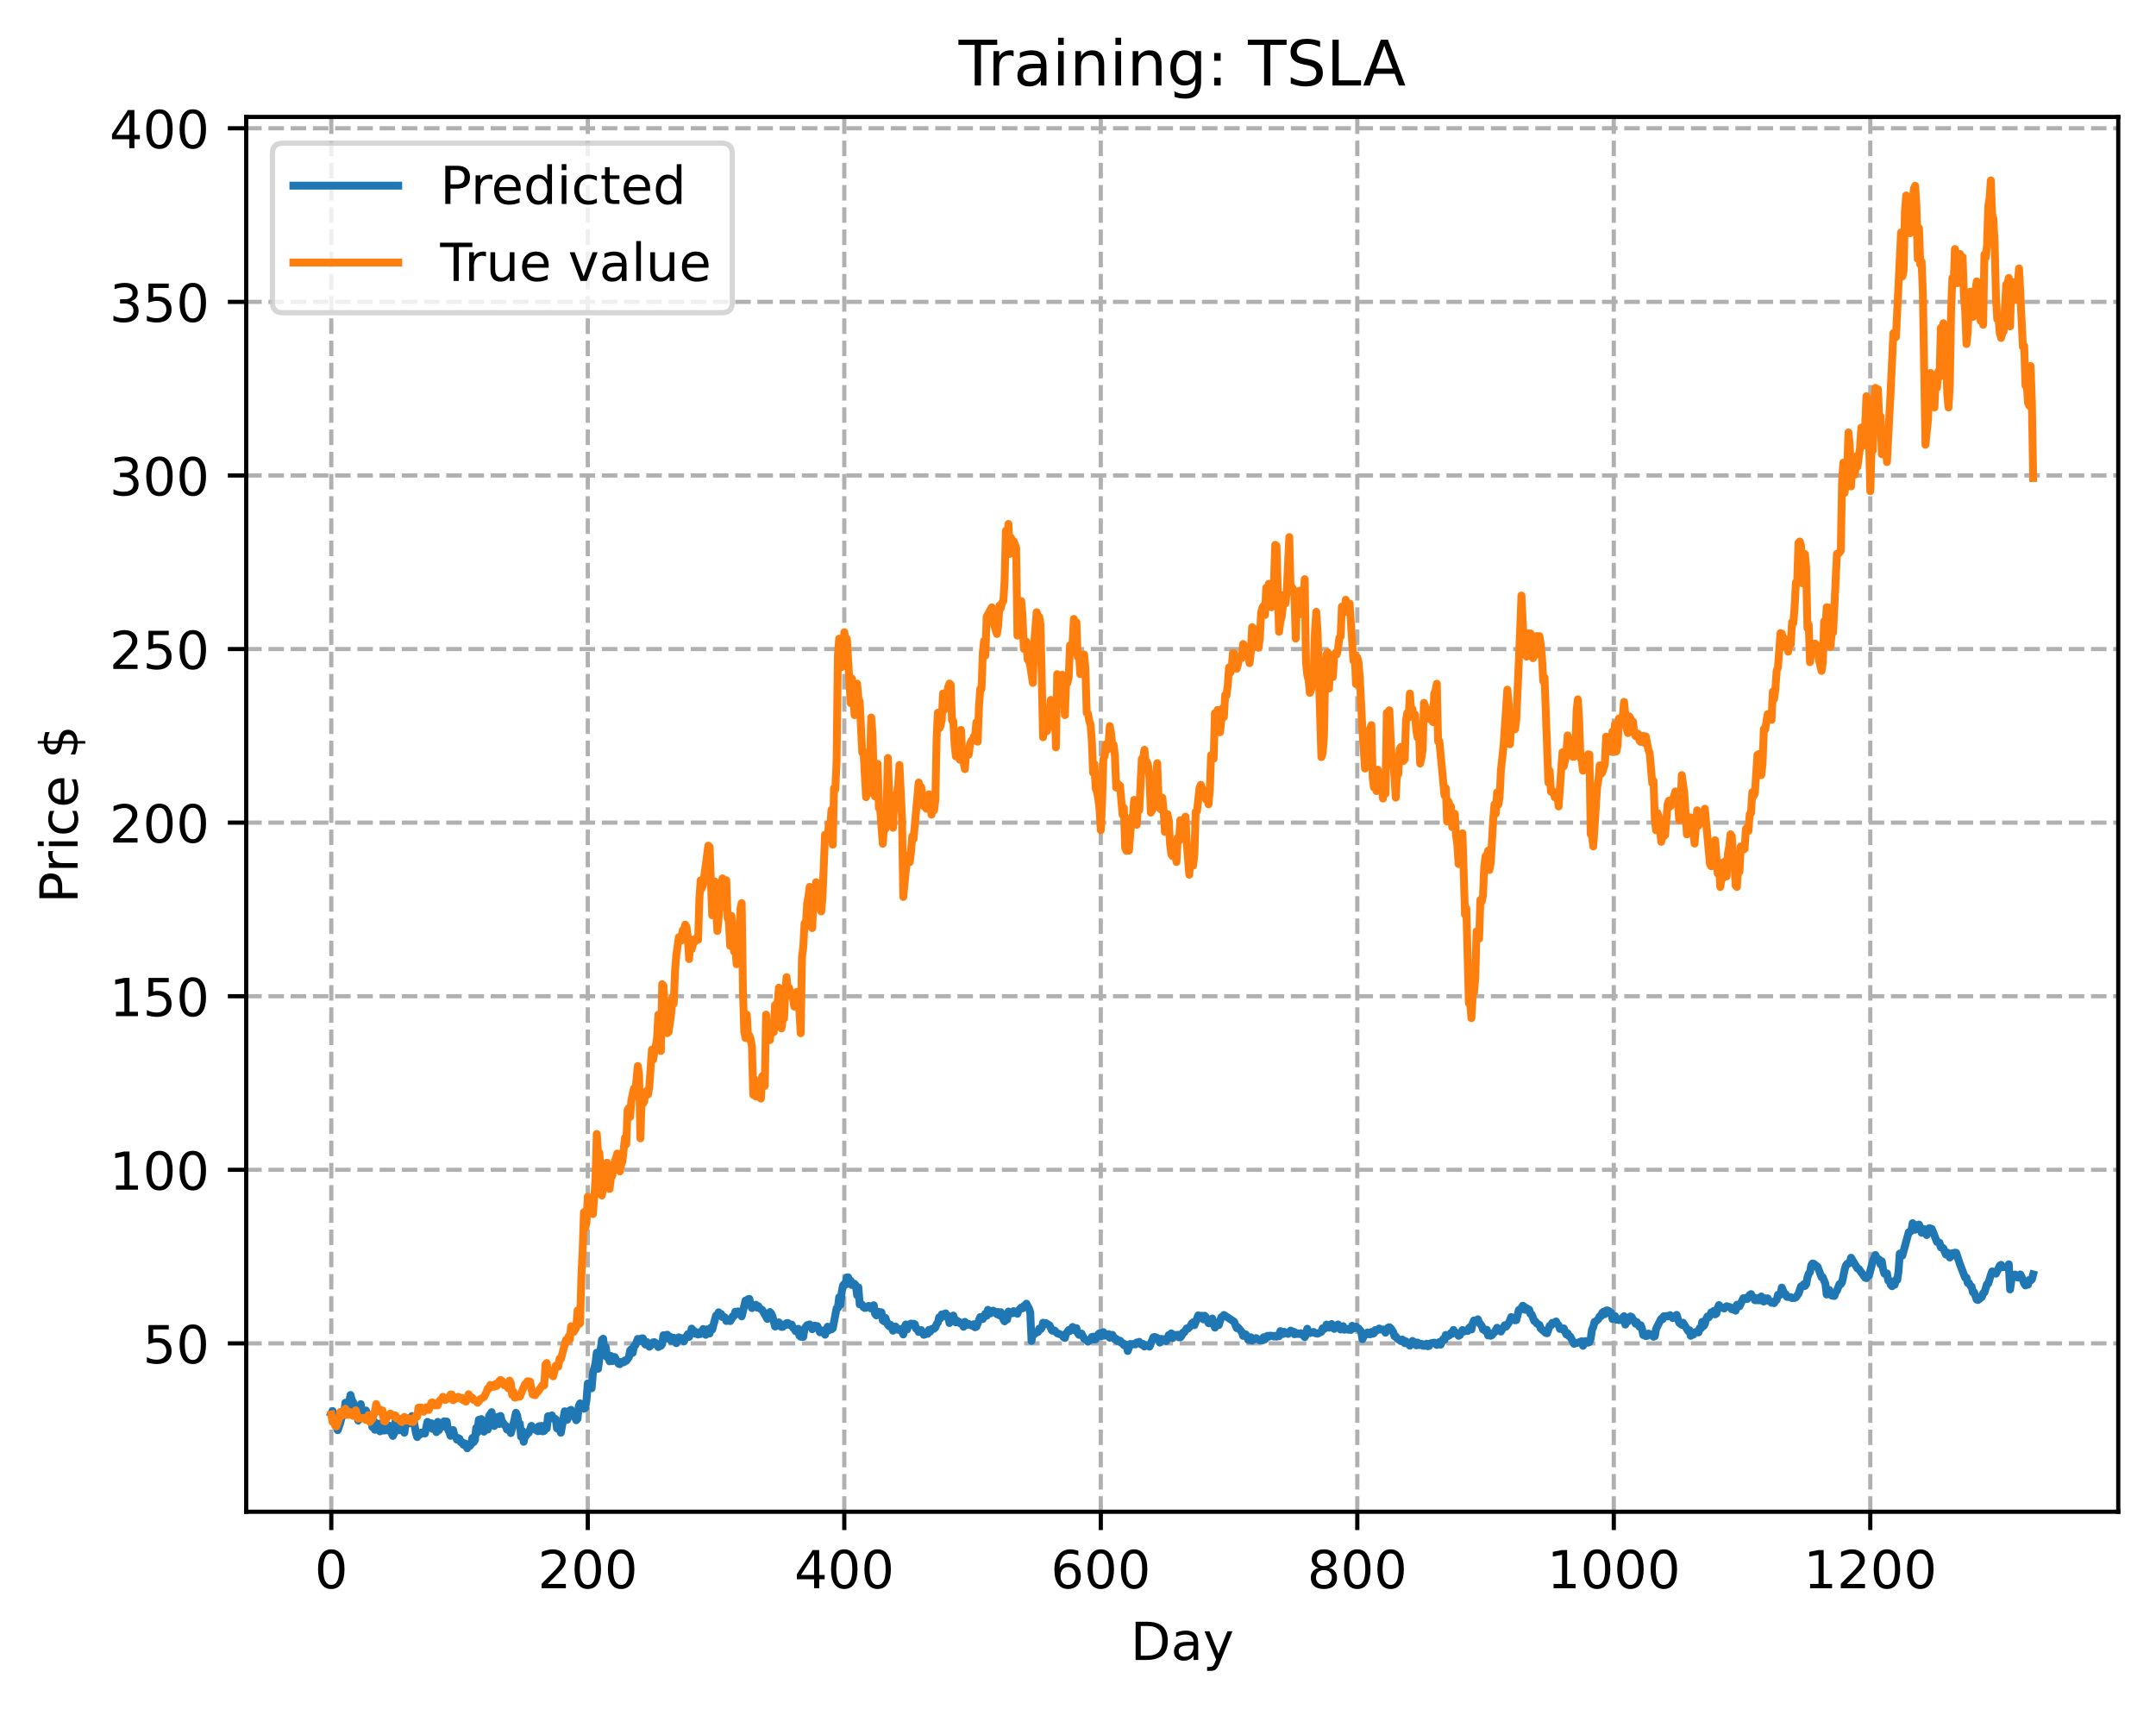 <?xml version="1.0" encoding="utf-8" standalone="no"?>
<!DOCTYPE svg PUBLIC "-//W3C//DTD SVG 1.1//EN"
  "http://www.w3.org/Graphics/SVG/1.1/DTD/svg11.dtd">
<!-- Created with matplotlib (https://matplotlib.org/) -->
<svg height="325.986pt" version="1.1" viewBox="0 0 411.286 325.986" width="411.286pt" xmlns="http://www.w3.org/2000/svg" xmlns:xlink="http://www.w3.org/1999/xlink">
 <defs>
  <style type="text/css">
*{stroke-linecap:butt;stroke-linejoin:round;}
  </style>
 </defs>
 <g id="figure_1">
  <g id="patch_1">
   <path d="M 0 325.986 
L 411.286 325.986 
L 411.286 0 
L 0 0 
z
" style="fill:#ffffff;"/>
  </g>
  <g id="axes_1">
   <g id="patch_2">
    <path d="M 46.966 288.43 
L 404.086 288.43 
L 404.086 22.318 
L 46.966 22.318 
z
" style="fill:#ffffff;"/>
   </g>
   <g id="matplotlib.axis_1">
    <g id="xtick_1">
     <g id="line2d_1">
      <path clip-path="url(#pe179886449)" d="M 63.198 288.43 
L 63.198 22.318 
" style="fill:none;stroke:#b0b0b0;stroke-dasharray:2.96,1.28;stroke-dashoffset:0;stroke-width:0.8;"/>
     </g>
     <g id="line2d_2">
      <defs>
       <path d="M 0 0 
L 0 3.5 
" id="mf22d15efd2" style="stroke:#000000;stroke-width:0.8;"/>
      </defs>
      <g>
       <use style="stroke:#000000;stroke-width:0.8;" x="63.198" xlink:href="#mf22d15efd2" y="288.43"/>
      </g>
     </g>
     <g id="text_1">
      <!-- 0 -->
      <defs>
       <path d="M 31.781 66.406 
Q 24.172 66.406 20.328 58.906 
Q 16.5 51.422 16.5 36.375 
Q 16.5 21.391 20.328 13.891 
Q 24.172 6.391 31.781 6.391 
Q 39.453 6.391 43.281 13.891 
Q 47.125 21.391 47.125 36.375 
Q 47.125 51.422 43.281 58.906 
Q 39.453 66.406 31.781 66.406 
z
M 31.781 74.219 
Q 44.047 74.219 50.516 64.516 
Q 56.984 54.828 56.984 36.375 
Q 56.984 17.969 50.516 8.266 
Q 44.047 -1.422 31.781 -1.422 
Q 19.531 -1.422 13.062 8.266 
Q 6.594 17.969 6.594 36.375 
Q 6.594 54.828 13.062 64.516 
Q 19.531 74.219 31.781 74.219 
z
" id="DejaVuSans-48"/>
      </defs>
      <g transform="translate(60.017 303.029)scale(0.1 -0.1)">
       <use xlink:href="#DejaVuSans-48"/>
      </g>
     </g>
    </g>
    <g id="xtick_2">
     <g id="line2d_3">
      <path clip-path="url(#pe179886449)" d="M 112.129 288.43 
L 112.129 22.318 
" style="fill:none;stroke:#b0b0b0;stroke-dasharray:2.96,1.28;stroke-dashoffset:0;stroke-width:0.8;"/>
     </g>
     <g id="line2d_4">
      <g>
       <use style="stroke:#000000;stroke-width:0.8;" x="112.129" xlink:href="#mf22d15efd2" y="288.43"/>
      </g>
     </g>
     <g id="text_2">
      <!-- 200 -->
      <defs>
       <path d="M 19.188 8.297 
L 53.609 8.297 
L 53.609 0 
L 7.328 0 
L 7.328 8.297 
Q 12.938 14.109 22.625 23.891 
Q 32.328 33.688 34.812 36.531 
Q 39.547 41.844 41.422 45.531 
Q 43.312 49.219 43.312 52.781 
Q 43.312 58.594 39.234 62.25 
Q 35.156 65.922 28.609 65.922 
Q 23.969 65.922 18.812 64.312 
Q 13.672 62.703 7.812 59.422 
L 7.812 69.391 
Q 13.766 71.781 18.938 73 
Q 24.125 74.219 28.422 74.219 
Q 39.75 74.219 46.484 68.547 
Q 53.219 62.891 53.219 53.422 
Q 53.219 48.922 51.531 44.891 
Q 49.859 40.875 45.406 35.406 
Q 44.188 33.984 37.641 27.219 
Q 31.109 20.453 19.188 8.297 
z
" id="DejaVuSans-50"/>
      </defs>
      <g transform="translate(102.585 303.029)scale(0.1 -0.1)">
       <use xlink:href="#DejaVuSans-50"/>
       <use x="63.623" xlink:href="#DejaVuSans-48"/>
       <use x="127.246" xlink:href="#DejaVuSans-48"/>
      </g>
     </g>
    </g>
    <g id="xtick_3">
     <g id="line2d_5">
      <path clip-path="url(#pe179886449)" d="M 161.06 288.43 
L 161.06 22.318 
" style="fill:none;stroke:#b0b0b0;stroke-dasharray:2.96,1.28;stroke-dashoffset:0;stroke-width:0.8;"/>
     </g>
     <g id="line2d_6">
      <g>
       <use style="stroke:#000000;stroke-width:0.8;" x="161.06" xlink:href="#mf22d15efd2" y="288.43"/>
      </g>
     </g>
     <g id="text_3">
      <!-- 400 -->
      <defs>
       <path d="M 37.797 64.312 
L 12.891 25.391 
L 37.797 25.391 
z
M 35.203 72.906 
L 47.609 72.906 
L 47.609 25.391 
L 58.016 25.391 
L 58.016 17.188 
L 47.609 17.188 
L 47.609 0 
L 37.797 0 
L 37.797 17.188 
L 4.891 17.188 
L 4.891 26.703 
z
" id="DejaVuSans-52"/>
      </defs>
      <g transform="translate(151.516 303.029)scale(0.1 -0.1)">
       <use xlink:href="#DejaVuSans-52"/>
       <use x="63.623" xlink:href="#DejaVuSans-48"/>
       <use x="127.246" xlink:href="#DejaVuSans-48"/>
      </g>
     </g>
    </g>
    <g id="xtick_4">
     <g id="line2d_7">
      <path clip-path="url(#pe179886449)" d="M 209.99 288.43 
L 209.99 22.318 
" style="fill:none;stroke:#b0b0b0;stroke-dasharray:2.96,1.28;stroke-dashoffset:0;stroke-width:0.8;"/>
     </g>
     <g id="line2d_8">
      <g>
       <use style="stroke:#000000;stroke-width:0.8;" x="209.99" xlink:href="#mf22d15efd2" y="288.43"/>
      </g>
     </g>
     <g id="text_4">
      <!-- 600 -->
      <defs>
       <path d="M 33.016 40.375 
Q 26.375 40.375 22.484 35.828 
Q 18.609 31.297 18.609 23.391 
Q 18.609 15.531 22.484 10.953 
Q 26.375 6.391 33.016 6.391 
Q 39.656 6.391 43.531 10.953 
Q 47.406 15.531 47.406 23.391 
Q 47.406 31.297 43.531 35.828 
Q 39.656 40.375 33.016 40.375 
z
M 52.594 71.297 
L 52.594 62.312 
Q 48.875 64.062 45.094 64.984 
Q 41.312 65.922 37.594 65.922 
Q 27.828 65.922 22.672 59.328 
Q 17.531 52.734 16.797 39.406 
Q 19.672 43.656 24.016 45.922 
Q 28.375 48.188 33.594 48.188 
Q 44.578 48.188 50.953 41.516 
Q 57.328 34.859 57.328 23.391 
Q 57.328 12.156 50.688 5.359 
Q 44.047 -1.422 33.016 -1.422 
Q 20.359 -1.422 13.672 8.266 
Q 6.984 17.969 6.984 36.375 
Q 6.984 53.656 15.188 63.938 
Q 23.391 74.219 37.203 74.219 
Q 40.922 74.219 44.703 73.484 
Q 48.484 72.75 52.594 71.297 
z
" id="DejaVuSans-54"/>
      </defs>
      <g transform="translate(200.446 303.029)scale(0.1 -0.1)">
       <use xlink:href="#DejaVuSans-54"/>
       <use x="63.623" xlink:href="#DejaVuSans-48"/>
       <use x="127.246" xlink:href="#DejaVuSans-48"/>
      </g>
     </g>
    </g>
    <g id="xtick_5">
     <g id="line2d_9">
      <path clip-path="url(#pe179886449)" d="M 258.921 288.43 
L 258.921 22.318 
" style="fill:none;stroke:#b0b0b0;stroke-dasharray:2.96,1.28;stroke-dashoffset:0;stroke-width:0.8;"/>
     </g>
     <g id="line2d_10">
      <g>
       <use style="stroke:#000000;stroke-width:0.8;" x="258.921" xlink:href="#mf22d15efd2" y="288.43"/>
      </g>
     </g>
     <g id="text_5">
      <!-- 800 -->
      <defs>
       <path d="M 31.781 34.625 
Q 24.75 34.625 20.719 30.859 
Q 16.703 27.094 16.703 20.516 
Q 16.703 13.922 20.719 10.156 
Q 24.75 6.391 31.781 6.391 
Q 38.812 6.391 42.859 10.172 
Q 46.922 13.969 46.922 20.516 
Q 46.922 27.094 42.891 30.859 
Q 38.875 34.625 31.781 34.625 
z
M 21.922 38.812 
Q 15.578 40.375 12.031 44.719 
Q 8.5 49.078 8.5 55.328 
Q 8.5 64.062 14.719 69.141 
Q 20.953 74.219 31.781 74.219 
Q 42.672 74.219 48.875 69.141 
Q 55.078 64.062 55.078 55.328 
Q 55.078 49.078 51.531 44.719 
Q 48 40.375 41.703 38.812 
Q 48.828 37.156 52.797 32.312 
Q 56.781 27.484 56.781 20.516 
Q 56.781 9.906 50.312 4.234 
Q 43.844 -1.422 31.781 -1.422 
Q 19.734 -1.422 13.25 4.234 
Q 6.781 9.906 6.781 20.516 
Q 6.781 27.484 10.781 32.312 
Q 14.797 37.156 21.922 38.812 
z
M 18.312 54.391 
Q 18.312 48.734 21.844 45.562 
Q 25.391 42.391 31.781 42.391 
Q 38.141 42.391 41.719 45.562 
Q 45.312 48.734 45.312 54.391 
Q 45.312 60.062 41.719 63.234 
Q 38.141 66.406 31.781 66.406 
Q 25.391 66.406 21.844 63.234 
Q 18.312 60.062 18.312 54.391 
z
" id="DejaVuSans-56"/>
      </defs>
      <g transform="translate(249.377 303.029)scale(0.1 -0.1)">
       <use xlink:href="#DejaVuSans-56"/>
       <use x="63.623" xlink:href="#DejaVuSans-48"/>
       <use x="127.246" xlink:href="#DejaVuSans-48"/>
      </g>
     </g>
    </g>
    <g id="xtick_6">
     <g id="line2d_11">
      <path clip-path="url(#pe179886449)" d="M 307.851 288.43 
L 307.851 22.318 
" style="fill:none;stroke:#b0b0b0;stroke-dasharray:2.96,1.28;stroke-dashoffset:0;stroke-width:0.8;"/>
     </g>
     <g id="line2d_12">
      <g>
       <use style="stroke:#000000;stroke-width:0.8;" x="307.851" xlink:href="#mf22d15efd2" y="288.43"/>
      </g>
     </g>
     <g id="text_6">
      <!-- 1000 -->
      <defs>
       <path d="M 12.406 8.297 
L 28.516 8.297 
L 28.516 63.922 
L 10.984 60.406 
L 10.984 69.391 
L 28.422 72.906 
L 38.281 72.906 
L 38.281 8.297 
L 54.391 8.297 
L 54.391 0 
L 12.406 0 
z
" id="DejaVuSans-49"/>
      </defs>
      <g transform="translate(295.126 303.029)scale(0.1 -0.1)">
       <use xlink:href="#DejaVuSans-49"/>
       <use x="63.623" xlink:href="#DejaVuSans-48"/>
       <use x="127.246" xlink:href="#DejaVuSans-48"/>
       <use x="190.869" xlink:href="#DejaVuSans-48"/>
      </g>
     </g>
    </g>
    <g id="xtick_7">
     <g id="line2d_13">
      <path clip-path="url(#pe179886449)" d="M 356.782 288.43 
L 356.782 22.318 
" style="fill:none;stroke:#b0b0b0;stroke-dasharray:2.96,1.28;stroke-dashoffset:0;stroke-width:0.8;"/>
     </g>
     <g id="line2d_14">
      <g>
       <use style="stroke:#000000;stroke-width:0.8;" x="356.782" xlink:href="#mf22d15efd2" y="288.43"/>
      </g>
     </g>
     <g id="text_7">
      <!-- 1200 -->
      <g transform="translate(344.057 303.029)scale(0.1 -0.1)">
       <use xlink:href="#DejaVuSans-49"/>
       <use x="63.623" xlink:href="#DejaVuSans-50"/>
       <use x="127.246" xlink:href="#DejaVuSans-48"/>
       <use x="190.869" xlink:href="#DejaVuSans-48"/>
      </g>
     </g>
    </g>
    <g id="text_8">
     <!-- Day -->
     <defs>
      <path d="M 19.672 64.797 
L 19.672 8.109 
L 31.594 8.109 
Q 46.688 8.109 53.688 14.938 
Q 60.688 21.781 60.688 36.531 
Q 60.688 51.172 53.688 57.984 
Q 46.688 64.797 31.594 64.797 
z
M 9.812 72.906 
L 30.078 72.906 
Q 51.266 72.906 61.172 64.094 
Q 71.094 55.281 71.094 36.531 
Q 71.094 17.672 61.125 8.828 
Q 51.172 0 30.078 0 
L 9.812 0 
z
" id="DejaVuSans-68"/>
      <path d="M 34.281 27.484 
Q 23.391 27.484 19.188 25 
Q 14.984 22.516 14.984 16.5 
Q 14.984 11.719 18.141 8.906 
Q 21.297 6.109 26.703 6.109 
Q 34.188 6.109 38.703 11.406 
Q 43.219 16.703 43.219 25.484 
L 43.219 27.484 
z
M 52.203 31.203 
L 52.203 0 
L 43.219 0 
L 43.219 8.297 
Q 40.141 3.328 35.547 0.953 
Q 30.953 -1.422 24.312 -1.422 
Q 15.922 -1.422 10.953 3.297 
Q 6 8.016 6 15.922 
Q 6 25.141 12.172 29.828 
Q 18.359 34.516 30.609 34.516 
L 43.219 34.516 
L 43.219 35.406 
Q 43.219 41.609 39.141 45 
Q 35.062 48.391 27.688 48.391 
Q 23 48.391 18.547 47.266 
Q 14.109 46.141 10.016 43.891 
L 10.016 52.203 
Q 14.938 54.109 19.578 55.047 
Q 24.219 56 28.609 56 
Q 40.484 56 46.344 49.844 
Q 52.203 43.703 52.203 31.203 
z
" id="DejaVuSans-97"/>
      <path d="M 32.172 -5.078 
Q 28.375 -14.844 24.75 -17.812 
Q 21.141 -20.797 15.094 -20.797 
L 7.906 -20.797 
L 7.906 -13.281 
L 13.188 -13.281 
Q 16.891 -13.281 18.938 -11.516 
Q 21 -9.766 23.484 -3.219 
L 25.094 0.875 
L 2.984 54.688 
L 12.5 54.688 
L 29.594 11.922 
L 46.688 54.688 
L 56.203 54.688 
z
" id="DejaVuSans-121"/>
     </defs>
     <g transform="translate(215.652 316.707)scale(0.1 -0.1)">
      <use xlink:href="#DejaVuSans-68"/>
      <use x="77.002" xlink:href="#DejaVuSans-97"/>
      <use x="138.281" xlink:href="#DejaVuSans-121"/>
     </g>
    </g>
   </g>
   <g id="matplotlib.axis_2">
    <g id="ytick_1">
     <g id="line2d_15">
      <path clip-path="url(#pe179886449)" d="M 46.966 256.31 
L 404.086 256.31 
" style="fill:none;stroke:#b0b0b0;stroke-dasharray:2.96,1.28;stroke-dashoffset:0;stroke-width:0.8;"/>
     </g>
     <g id="line2d_16">
      <defs>
       <path d="M 0 0 
L -3.5 0 
" id="mf87326f5f6" style="stroke:#000000;stroke-width:0.8;"/>
      </defs>
      <g>
       <use style="stroke:#000000;stroke-width:0.8;" x="46.966" xlink:href="#mf87326f5f6" y="256.31"/>
      </g>
     </g>
     <g id="text_9">
      <!-- 50 -->
      <defs>
       <path d="M 10.797 72.906 
L 49.516 72.906 
L 49.516 64.594 
L 19.828 64.594 
L 19.828 46.734 
Q 21.969 47.469 24.109 47.828 
Q 26.266 48.188 28.422 48.188 
Q 40.625 48.188 47.75 41.5 
Q 54.891 34.812 54.891 23.391 
Q 54.891 11.625 47.562 5.094 
Q 40.234 -1.422 26.906 -1.422 
Q 22.312 -1.422 17.547 -0.641 
Q 12.797 0.141 7.719 1.703 
L 7.719 11.625 
Q 12.109 9.234 16.797 8.062 
Q 21.484 6.891 26.703 6.891 
Q 35.156 6.891 40.078 11.328 
Q 45.016 15.766 45.016 23.391 
Q 45.016 31 40.078 35.438 
Q 35.156 39.891 26.703 39.891 
Q 22.75 39.891 18.812 39.016 
Q 14.891 38.141 10.797 36.281 
z
" id="DejaVuSans-53"/>
      </defs>
      <g transform="translate(27.241 260.109)scale(0.1 -0.1)">
       <use xlink:href="#DejaVuSans-53"/>
       <use x="63.623" xlink:href="#DejaVuSans-48"/>
      </g>
     </g>
    </g>
    <g id="ytick_2">
     <g id="line2d_17">
      <path clip-path="url(#pe179886449)" d="M 46.966 223.191 
L 404.086 223.191 
" style="fill:none;stroke:#b0b0b0;stroke-dasharray:2.96,1.28;stroke-dashoffset:0;stroke-width:0.8;"/>
     </g>
     <g id="line2d_18">
      <g>
       <use style="stroke:#000000;stroke-width:0.8;" x="46.966" xlink:href="#mf87326f5f6" y="223.191"/>
      </g>
     </g>
     <g id="text_10">
      <!-- 100 -->
      <g transform="translate(20.878 226.99)scale(0.1 -0.1)">
       <use xlink:href="#DejaVuSans-49"/>
       <use x="63.623" xlink:href="#DejaVuSans-48"/>
       <use x="127.246" xlink:href="#DejaVuSans-48"/>
      </g>
     </g>
    </g>
    <g id="ytick_3">
     <g id="line2d_19">
      <path clip-path="url(#pe179886449)" d="M 46.966 190.072 
L 404.086 190.072 
" style="fill:none;stroke:#b0b0b0;stroke-dasharray:2.96,1.28;stroke-dashoffset:0;stroke-width:0.8;"/>
     </g>
     <g id="line2d_20">
      <g>
       <use style="stroke:#000000;stroke-width:0.8;" x="46.966" xlink:href="#mf87326f5f6" y="190.072"/>
      </g>
     </g>
     <g id="text_11">
      <!-- 150 -->
      <g transform="translate(20.878 193.872)scale(0.1 -0.1)">
       <use xlink:href="#DejaVuSans-49"/>
       <use x="63.623" xlink:href="#DejaVuSans-53"/>
       <use x="127.246" xlink:href="#DejaVuSans-48"/>
      </g>
     </g>
    </g>
    <g id="ytick_4">
     <g id="line2d_21">
      <path clip-path="url(#pe179886449)" d="M 46.966 156.954 
L 404.086 156.954 
" style="fill:none;stroke:#b0b0b0;stroke-dasharray:2.96,1.28;stroke-dashoffset:0;stroke-width:0.8;"/>
     </g>
     <g id="line2d_22">
      <g>
       <use style="stroke:#000000;stroke-width:0.8;" x="46.966" xlink:href="#mf87326f5f6" y="156.954"/>
      </g>
     </g>
     <g id="text_12">
      <!-- 200 -->
      <g transform="translate(20.878 160.753)scale(0.1 -0.1)">
       <use xlink:href="#DejaVuSans-50"/>
       <use x="63.623" xlink:href="#DejaVuSans-48"/>
       <use x="127.246" xlink:href="#DejaVuSans-48"/>
      </g>
     </g>
    </g>
    <g id="ytick_5">
     <g id="line2d_23">
      <path clip-path="url(#pe179886449)" d="M 46.966 123.835 
L 404.086 123.835 
" style="fill:none;stroke:#b0b0b0;stroke-dasharray:2.96,1.28;stroke-dashoffset:0;stroke-width:0.8;"/>
     </g>
     <g id="line2d_24">
      <g>
       <use style="stroke:#000000;stroke-width:0.8;" x="46.966" xlink:href="#mf87326f5f6" y="123.835"/>
      </g>
     </g>
     <g id="text_13">
      <!-- 250 -->
      <g transform="translate(20.878 127.634)scale(0.1 -0.1)">
       <use xlink:href="#DejaVuSans-50"/>
       <use x="63.623" xlink:href="#DejaVuSans-53"/>
       <use x="127.246" xlink:href="#DejaVuSans-48"/>
      </g>
     </g>
    </g>
    <g id="ytick_6">
     <g id="line2d_25">
      <path clip-path="url(#pe179886449)" d="M 46.966 90.716 
L 404.086 90.716 
" style="fill:none;stroke:#b0b0b0;stroke-dasharray:2.96,1.28;stroke-dashoffset:0;stroke-width:0.8;"/>
     </g>
     <g id="line2d_26">
      <g>
       <use style="stroke:#000000;stroke-width:0.8;" x="46.966" xlink:href="#mf87326f5f6" y="90.716"/>
      </g>
     </g>
     <g id="text_14">
      <!-- 300 -->
      <defs>
       <path d="M 40.578 39.312 
Q 47.656 37.797 51.625 33 
Q 55.609 28.219 55.609 21.188 
Q 55.609 10.406 48.188 4.484 
Q 40.766 -1.422 27.094 -1.422 
Q 22.516 -1.422 17.656 -0.516 
Q 12.797 0.391 7.625 2.203 
L 7.625 11.719 
Q 11.719 9.328 16.594 8.109 
Q 21.484 6.891 26.812 6.891 
Q 36.078 6.891 40.938 10.547 
Q 45.797 14.203 45.797 21.188 
Q 45.797 27.641 41.281 31.266 
Q 36.766 34.906 28.719 34.906 
L 20.219 34.906 
L 20.219 43.016 
L 29.109 43.016 
Q 36.375 43.016 40.234 45.922 
Q 44.094 48.828 44.094 54.297 
Q 44.094 59.906 40.109 62.906 
Q 36.141 65.922 28.719 65.922 
Q 24.656 65.922 20.016 65.031 
Q 15.375 64.156 9.812 62.312 
L 9.812 71.094 
Q 15.438 72.656 20.344 73.438 
Q 25.25 74.219 29.594 74.219 
Q 40.828 74.219 47.359 69.109 
Q 53.906 64.016 53.906 55.328 
Q 53.906 49.266 50.438 45.094 
Q 46.969 40.922 40.578 39.312 
z
" id="DejaVuSans-51"/>
      </defs>
      <g transform="translate(20.878 94.515)scale(0.1 -0.1)">
       <use xlink:href="#DejaVuSans-51"/>
       <use x="63.623" xlink:href="#DejaVuSans-48"/>
       <use x="127.246" xlink:href="#DejaVuSans-48"/>
      </g>
     </g>
    </g>
    <g id="ytick_7">
     <g id="line2d_27">
      <path clip-path="url(#pe179886449)" d="M 46.966 57.597 
L 404.086 57.597 
" style="fill:none;stroke:#b0b0b0;stroke-dasharray:2.96,1.28;stroke-dashoffset:0;stroke-width:0.8;"/>
     </g>
     <g id="line2d_28">
      <g>
       <use style="stroke:#000000;stroke-width:0.8;" x="46.966" xlink:href="#mf87326f5f6" y="57.597"/>
      </g>
     </g>
     <g id="text_15">
      <!-- 350 -->
      <g transform="translate(20.878 61.396)scale(0.1 -0.1)">
       <use xlink:href="#DejaVuSans-51"/>
       <use x="63.623" xlink:href="#DejaVuSans-53"/>
       <use x="127.246" xlink:href="#DejaVuSans-48"/>
      </g>
     </g>
    </g>
    <g id="ytick_8">
     <g id="line2d_29">
      <path clip-path="url(#pe179886449)" d="M 46.966 24.478 
L 404.086 24.478 
" style="fill:none;stroke:#b0b0b0;stroke-dasharray:2.96,1.28;stroke-dashoffset:0;stroke-width:0.8;"/>
     </g>
     <g id="line2d_30">
      <g>
       <use style="stroke:#000000;stroke-width:0.8;" x="46.966" xlink:href="#mf87326f5f6" y="24.478"/>
      </g>
     </g>
     <g id="text_16">
      <!-- 400 -->
      <g transform="translate(20.878 28.278)scale(0.1 -0.1)">
       <use xlink:href="#DejaVuSans-52"/>
       <use x="63.623" xlink:href="#DejaVuSans-48"/>
       <use x="127.246" xlink:href="#DejaVuSans-48"/>
      </g>
     </g>
    </g>
    <g id="text_17">
     <!-- Price $ -->
     <defs>
      <path d="M 19.672 64.797 
L 19.672 37.406 
L 32.078 37.406 
Q 38.969 37.406 42.719 40.969 
Q 46.484 44.531 46.484 51.125 
Q 46.484 57.672 42.719 61.234 
Q 38.969 64.797 32.078 64.797 
z
M 9.812 72.906 
L 32.078 72.906 
Q 44.344 72.906 50.609 67.359 
Q 56.891 61.812 56.891 51.125 
Q 56.891 40.328 50.609 34.812 
Q 44.344 29.297 32.078 29.297 
L 19.672 29.297 
L 19.672 0 
L 9.812 0 
z
" id="DejaVuSans-80"/>
      <path d="M 41.109 46.297 
Q 39.594 47.172 37.812 47.578 
Q 36.031 48 33.891 48 
Q 26.266 48 22.188 43.047 
Q 18.109 38.094 18.109 28.812 
L 18.109 0 
L 9.078 0 
L 9.078 54.688 
L 18.109 54.688 
L 18.109 46.188 
Q 20.953 51.172 25.484 53.578 
Q 30.031 56 36.531 56 
Q 37.453 56 38.578 55.875 
Q 39.703 55.766 41.062 55.516 
z
" id="DejaVuSans-114"/>
      <path d="M 9.422 54.688 
L 18.406 54.688 
L 18.406 0 
L 9.422 0 
z
M 9.422 75.984 
L 18.406 75.984 
L 18.406 64.594 
L 9.422 64.594 
z
" id="DejaVuSans-105"/>
      <path d="M 48.781 52.594 
L 48.781 44.188 
Q 44.969 46.297 41.141 47.344 
Q 37.312 48.391 33.406 48.391 
Q 24.656 48.391 19.812 42.844 
Q 14.984 37.312 14.984 27.297 
Q 14.984 17.281 19.812 11.734 
Q 24.656 6.203 33.406 6.203 
Q 37.312 6.203 41.141 7.25 
Q 44.969 8.297 48.781 10.406 
L 48.781 2.094 
Q 45.016 0.344 40.984 -0.531 
Q 36.969 -1.422 32.422 -1.422 
Q 20.062 -1.422 12.781 6.344 
Q 5.516 14.109 5.516 27.297 
Q 5.516 40.672 12.859 48.328 
Q 20.219 56 33.016 56 
Q 37.156 56 41.109 55.141 
Q 45.062 54.297 48.781 52.594 
z
" id="DejaVuSans-99"/>
      <path d="M 56.203 29.594 
L 56.203 25.203 
L 14.891 25.203 
Q 15.484 15.922 20.484 11.062 
Q 25.484 6.203 34.422 6.203 
Q 39.594 6.203 44.453 7.469 
Q 49.312 8.734 54.109 11.281 
L 54.109 2.781 
Q 49.266 0.734 44.188 -0.344 
Q 39.109 -1.422 33.891 -1.422 
Q 20.797 -1.422 13.156 6.188 
Q 5.516 13.812 5.516 26.812 
Q 5.516 40.234 12.766 48.109 
Q 20.016 56 32.328 56 
Q 43.359 56 49.781 48.891 
Q 56.203 41.797 56.203 29.594 
z
M 47.219 32.234 
Q 47.125 39.594 43.094 43.984 
Q 39.062 48.391 32.422 48.391 
Q 24.906 48.391 20.391 44.141 
Q 15.875 39.891 15.188 32.172 
z
" id="DejaVuSans-101"/>
      <path id="DejaVuSans-32"/>
      <path d="M 33.797 -14.703 
L 28.906 -14.703 
L 28.859 0 
Q 23.734 0.094 18.609 1.188 
Q 13.484 2.297 8.297 4.5 
L 8.297 13.281 
Q 13.281 10.156 18.375 8.562 
Q 23.484 6.984 28.906 6.938 
L 28.906 29.203 
Q 18.109 30.953 13.203 35.156 
Q 8.297 39.359 8.297 46.688 
Q 8.297 54.641 13.625 59.219 
Q 18.953 63.812 28.906 64.5 
L 28.906 75.984 
L 33.797 75.984 
L 33.797 64.656 
Q 38.328 64.453 42.578 63.688 
Q 46.828 62.938 50.875 61.625 
L 50.875 53.078 
Q 46.828 55.125 42.547 56.25 
Q 38.281 57.375 33.797 57.562 
L 33.797 36.719 
Q 44.875 35.016 50.094 30.609 
Q 55.328 26.219 55.328 18.609 
Q 55.328 10.359 49.781 5.594 
Q 44.234 0.828 33.797 0.094 
z
M 28.906 37.594 
L 28.906 57.625 
Q 23.25 56.984 20.266 54.391 
Q 17.281 51.812 17.281 47.516 
Q 17.281 43.312 20.031 40.969 
Q 22.797 38.625 28.906 37.594 
z
M 33.797 28.219 
L 33.797 7.078 
Q 39.984 7.906 43.141 10.594 
Q 46.297 13.281 46.297 17.672 
Q 46.297 21.969 43.281 24.5 
Q 40.281 27.047 33.797 28.219 
z
" id="DejaVuSans-36"/>
     </defs>
     <g transform="translate(14.798 172.342)rotate(-90)scale(0.1 -0.1)">
      <use xlink:href="#DejaVuSans-80"/>
      <use x="58.553" xlink:href="#DejaVuSans-114"/>
      <use x="99.666" xlink:href="#DejaVuSans-105"/>
      <use x="127.449" xlink:href="#DejaVuSans-99"/>
      <use x="182.43" xlink:href="#DejaVuSans-101"/>
      <use x="243.953" xlink:href="#DejaVuSans-32"/>
      <use x="275.74" xlink:href="#DejaVuSans-36"/>
     </g>
    </g>
   </g>
   <g id="line2d_31">
    <path clip-path="url(#pe179886449)" d="M 63.198 269.677 
L 63.443 269.211 
L 63.932 271.328 
L 64.422 272.869 
L 64.911 271.471 
L 65.156 270.506 
L 65.4 270.022 
L 65.645 270.005 
L 65.89 267.621 
L 66.134 269.177 
L 66.379 268.675 
L 66.868 266.15 
L 67.113 267.102 
L 67.357 267.492 
L 67.602 269.018 
L 68.091 269.815 
L 68.336 271.036 
L 68.825 267.899 
L 69.07 270.09 
L 69.315 269.072 
L 69.559 269.496 
L 69.804 269.106 
L 70.049 269.708 
L 70.783 270.302 
L 71.027 272.283 
L 71.272 271.026 
L 71.517 272.8 
L 71.761 271.546 
L 72.006 272.72 
L 72.251 271.626 
L 72.495 273.1 
L 72.74 272.755 
L 72.984 272.093 
L 73.229 272.947 
L 73.474 272.867 
L 73.718 272.91 
L 73.963 272.733 
L 74.208 271.993 
L 74.697 273.466 
L 74.942 273.976 
L 75.186 273.485 
L 75.431 271.253 
L 75.676 271.859 
L 75.92 272.145 
L 76.165 272.895 
L 76.41 272.781 
L 76.654 271.763 
L 77.144 273.361 
L 77.388 271.335 
L 77.633 271.739 
L 77.878 270.601 
L 78.122 271.565 
L 78.367 271.538 
L 78.611 270.164 
L 78.856 270.627 
L 79.345 273.41 
L 79.59 274.185 
L 79.835 273.729 
L 80.079 273.73 
L 80.324 273.333 
L 81.058 273.516 
L 81.547 271.278 
L 81.792 272.152 
L 82.281 271.536 
L 82.526 272.643 
L 82.771 272.543 
L 83.015 272.002 
L 83.26 273.248 
L 83.505 271.282 
L 83.749 272.85 
L 83.994 272.098 
L 84.239 272.284 
L 84.483 271.528 
L 84.728 271.174 
L 84.972 272.117 
L 85.217 271.215 
L 85.462 272.769 
L 85.706 273.225 
L 85.951 273.95 
L 86.196 273.764 
L 86.44 272.838 
L 86.685 273.909 
L 86.93 274.116 
L 87.174 274.685 
L 87.419 274.372 
L 87.664 274.505 
L 87.908 275.179 
L 88.153 275.16 
L 88.398 275.647 
L 88.642 275.383 
L 88.887 275.509 
L 89.132 276.334 
L 89.376 275.784 
L 89.621 275.893 
L 89.866 275.565 
L 90.11 274.342 
L 90.355 275.151 
L 90.599 274.75 
L 90.844 272.413 
L 91.089 273.299 
L 91.333 270.895 
L 91.578 272.481 
L 91.823 270.746 
L 92.067 272.793 
L 92.312 273.158 
L 92.557 271.554 
L 93.046 272.759 
L 93.291 270.188 
L 93.78 269.426 
L 94.025 271.561 
L 94.269 272.082 
L 94.514 271.662 
L 95.003 270.321 
L 95.248 271.701 
L 95.493 270.152 
L 95.737 271.204 
L 95.982 271.445 
L 96.227 271.891 
L 96.471 272.02 
L 96.716 272.762 
L 96.96 272.316 
L 97.45 273.428 
L 97.939 271.732 
L 98.428 269.549 
L 98.673 270.092 
L 98.918 271.848 
L 99.162 271.598 
L 99.407 274.127 
L 99.652 273.002 
L 99.896 275.089 
L 100.141 274.023 
L 100.386 273.902 
L 100.63 273.468 
L 100.875 273.357 
L 101.364 272.049 
L 102.098 272.751 
L 102.587 273.063 
L 102.832 272.105 
L 103.077 273.038 
L 103.321 272.054 
L 103.566 273.097 
L 103.811 273.011 
L 104.055 271.972 
L 104.3 272.545 
L 104.545 270.199 
L 104.789 270.782 
L 105.034 270.522 
L 105.279 270.038 
L 105.523 270.561 
L 106.013 270.765 
L 106.257 272.538 
L 106.502 272.465 
L 106.747 272.717 
L 106.991 273.359 
L 107.725 269.26 
L 107.97 270.895 
L 108.215 270.864 
L 108.459 270.245 
L 108.704 269.097 
L 108.948 268.996 
L 109.193 269.87 
L 109.438 269.856 
L 109.927 270.98 
L 110.172 270.685 
L 110.416 268.251 
L 110.661 267.756 
L 110.906 267.911 
L 111.395 268.779 
L 111.64 268.613 
L 111.884 267.135 
L 112.129 263.944 
L 112.374 264.172 
L 112.618 263.915 
L 112.863 264.881 
L 113.108 261.971 
L 113.597 260.131 
L 113.842 258.079 
L 114.086 261.165 
L 114.82 255.632 
L 115.065 255.416 
L 115.309 258.182 
L 115.554 256.999 
L 115.799 258.928 
L 116.043 258.989 
L 116.288 259.733 
L 116.533 258.701 
L 116.777 259.698 
L 117.022 259.513 
L 117.267 258.911 
L 117.756 259.818 
L 118.001 260.186 
L 118.245 260.282 
L 118.49 259.834 
L 118.979 259.921 
L 119.224 259.54 
L 119.469 259.639 
L 119.958 258.996 
L 120.203 257.679 
L 120.447 257.408 
L 120.692 258.122 
L 120.936 256.826 
L 121.181 256.701 
L 121.67 255.449 
L 121.915 255.934 
L 122.16 255.753 
L 122.404 255.354 
L 122.649 255.352 
L 122.894 256.197 
L 123.138 256.537 
L 123.383 256.045 
L 123.872 256.953 
L 124.362 256.517 
L 124.606 256.096 
L 124.851 256.074 
L 125.34 256.426 
L 125.585 257.012 
L 125.83 256.807 
L 126.074 256.776 
L 126.319 256.443 
L 126.563 254.745 
L 126.808 255.513 
L 127.053 254.709 
L 127.297 254.652 
L 127.542 255.025 
L 127.787 255.01 
L 128.031 255.848 
L 128.276 255.793 
L 128.521 255.228 
L 128.765 255.624 
L 129.01 256.272 
L 129.499 255.149 
L 129.744 255.439 
L 129.989 255.304 
L 130.233 255.362 
L 130.478 255.935 
L 130.723 255.224 
L 130.967 254.97 
L 131.212 254.541 
L 131.457 255.081 
L 131.701 254.516 
L 131.946 253.486 
L 132.191 253.924 
L 132.435 253.947 
L 132.68 254.482 
L 132.924 254.203 
L 133.169 254.628 
L 133.414 254.191 
L 133.658 254.529 
L 134.148 253.565 
L 134.637 254.679 
L 134.882 253.642 
L 135.126 254.251 
L 135.371 254.424 
L 135.616 253.313 
L 135.86 253.679 
L 136.594 250.994 
L 136.839 250.976 
L 137.084 250.379 
L 137.328 250.746 
L 137.573 250.696 
L 137.818 251.293 
L 138.062 251.218 
L 138.307 251.374 
L 138.551 252.041 
L 138.796 251.994 
L 139.041 251.771 
L 139.285 252.06 
L 139.53 251.724 
L 139.775 251.141 
L 140.019 251.098 
L 140.264 250.274 
L 140.509 250.678 
L 140.753 250.206 
L 141.487 251.155 
L 141.977 249.148 
L 142.221 248.125 
L 142.466 248.254 
L 142.711 247.876 
L 142.955 247.819 
L 143.2 249.003 
L 143.445 249.579 
L 144.178 248.935 
L 144.423 249.492 
L 144.668 249.199 
L 144.912 249.631 
L 145.402 249.925 
L 146.38 251.652 
L 146.87 250.324 
L 147.114 250.605 
L 147.359 251.146 
L 147.848 253.087 
L 148.338 252.941 
L 148.582 252.299 
L 149.072 253.175 
L 149.316 253.163 
L 149.561 252.683 
L 149.806 252.845 
L 150.05 252.454 
L 150.295 252.413 
L 150.539 252.774 
L 150.784 252.835 
L 151.029 252.721 
L 151.273 253.324 
L 151.518 253.564 
L 151.763 253.972 
L 152.007 254.075 
L 152.252 253.528 
L 152.497 254.842 
L 152.741 255.041 
L 153.231 255.076 
L 153.475 253.505 
L 153.965 252.839 
L 154.454 252.689 
L 154.699 252.968 
L 154.943 253.604 
L 155.433 252.918 
L 155.677 253.053 
L 155.922 253.005 
L 156.411 254.194 
L 156.9 253.836 
L 157.39 254.658 
L 157.879 253.125 
L 158.124 253.828 
L 158.368 253.499 
L 158.613 253.627 
L 158.858 253.463 
L 159.592 249.612 
L 159.836 249.555 
L 160.081 247.504 
L 160.326 248.939 
L 160.57 246.53 
L 160.815 245.258 
L 161.06 244.972 
L 161.304 245.105 
L 161.549 243.728 
L 161.794 243.696 
L 162.038 244.953 
L 162.283 244.358 
L 162.527 245.185 
L 162.772 244.914 
L 163.017 244.939 
L 163.261 245.271 
L 163.506 247.13 
L 163.751 245.62 
L 163.995 248.876 
L 164.24 248.727 
L 164.485 248.95 
L 164.729 249.406 
L 164.974 249.558 
L 165.219 249.525 
L 165.708 249.158 
L 166.197 249.678 
L 166.442 249.165 
L 166.687 249.03 
L 166.931 250.67 
L 167.176 250.968 
L 167.665 250.279 
L 167.91 250.857 
L 168.154 250.385 
L 168.399 251.92 
L 168.644 252.1 
L 168.888 251.422 
L 169.378 252.782 
L 169.622 253.032 
L 169.867 252.755 
L 170.356 253.893 
L 170.601 253.662 
L 170.846 253.085 
L 171.09 253.573 
L 171.335 253.725 
L 171.58 253.573 
L 171.824 253.695 
L 172.069 254.049 
L 172.314 254.613 
L 172.558 253.159 
L 172.803 252.689 
L 173.048 253.649 
L 173.292 252.764 
L 173.537 252.906 
L 173.782 252.53 
L 174.026 252.766 
L 174.271 252.549 
L 174.515 252.656 
L 174.76 253.512 
L 175.005 253.582 
L 175.249 254.136 
L 175.739 253.782 
L 176.228 254.675 
L 176.473 254.599 
L 176.717 254.269 
L 176.962 254.476 
L 177.207 253.727 
L 177.451 254.066 
L 177.696 253.594 
L 177.941 253.494 
L 178.185 253.524 
L 178.43 253.278 
L 178.675 252.633 
L 178.919 252.324 
L 179.164 251.321 
L 179.409 251.524 
L 179.653 250.781 
L 179.898 251.076 
L 180.142 250.681 
L 180.387 250.576 
L 180.632 251.278 
L 180.876 251.043 
L 181.121 252.433 
L 181.366 251.533 
L 181.855 251 
L 182.344 252.304 
L 182.589 251.986 
L 182.834 252.329 
L 183.078 252.282 
L 183.323 252.59 
L 183.568 252.466 
L 183.812 253.143 
L 184.057 252.199 
L 184.546 252.764 
L 184.791 252.579 
L 185.525 252.998 
L 185.77 252.648 
L 186.014 253.247 
L 186.259 253.129 
L 186.993 251.283 
L 187.237 251.26 
L 187.482 251.658 
L 187.971 250.63 
L 188.216 251.053 
L 188.461 249.898 
L 188.705 250.528 
L 188.95 250.588 
L 189.195 250.144 
L 189.439 250.057 
L 189.929 250.311 
L 190.173 250.738 
L 190.418 250.322 
L 190.663 250.967 
L 190.907 250.357 
L 191.152 250.725 
L 191.397 251.724 
L 191.641 252.104 
L 191.886 251.701 
L 192.13 251.758 
L 192.375 250.227 
L 192.62 250.635 
L 192.864 250.402 
L 193.109 250.572 
L 193.354 250.152 
L 193.598 250.391 
L 193.843 250.444 
L 194.088 250.662 
L 194.332 249.977 
L 194.822 249.468 
L 195.066 249.63 
L 195.311 249.162 
L 195.556 249.103 
L 195.8 248.734 
L 196.29 249.656 
L 196.534 250.386 
L 196.779 255.847 
L 197.024 254.103 
L 197.268 254.616 
L 197.513 254.209 
L 197.758 254.259 
L 198.002 254.152 
L 198.247 253.489 
L 198.491 253.629 
L 198.736 253.338 
L 198.981 252.365 
L 199.225 252.494 
L 199.47 252.412 
L 200.204 252.867 
L 200.693 253.865 
L 200.938 253.927 
L 201.183 253.853 
L 201.672 254.382 
L 202.651 254.733 
L 202.895 255.128 
L 203.14 255.283 
L 203.385 254.446 
L 203.874 253.757 
L 204.118 253.938 
L 204.363 253.695 
L 204.608 253.18 
L 204.852 253.346 
L 205.097 253.84 
L 205.342 253.399 
L 205.586 254.336 
L 205.831 254.677 
L 206.076 254.413 
L 206.32 254.444 
L 206.81 255.414 
L 207.299 255.701 
L 207.544 255.994 
L 207.788 255.664 
L 208.033 255.683 
L 208.278 255.095 
L 208.522 255.022 
L 208.767 255.567 
L 209.012 255.524 
L 209.501 254.585 
L 209.746 254.383 
L 209.99 254.999 
L 210.479 254.171 
L 210.724 254.834 
L 211.458 254.539 
L 211.703 255.236 
L 212.192 254.675 
L 212.681 255.545 
L 212.926 255.436 
L 213.171 255.883 
L 213.415 255.772 
L 213.66 255.791 
L 213.905 256.209 
L 214.149 256.226 
L 214.394 256.65 
L 214.639 256.467 
L 214.883 256.625 
L 215.128 257.762 
L 215.617 256.428 
L 215.862 256.583 
L 216.106 256.427 
L 216.596 256.506 
L 216.84 256.137 
L 217.085 256.182 
L 217.33 256.005 
L 217.574 256.438 
L 217.819 256.564 
L 218.064 256.408 
L 218.308 256.912 
L 218.553 256.684 
L 218.798 256.662 
L 219.287 256.929 
L 220.021 255.146 
L 220.266 255.076 
L 220.755 255.274 
L 221 255.604 
L 221.244 256.165 
L 221.489 255.45 
L 221.978 255.525 
L 222.467 255.881 
L 222.957 254.704 
L 223.201 255.014 
L 223.446 254.402 
L 223.691 255.307 
L 223.935 254.658 
L 224.18 254.726 
L 224.425 254.943 
L 224.669 254.659 
L 224.914 255.161 
L 225.159 255.155 
L 225.403 254.881 
L 225.648 254.253 
L 225.893 254.23 
L 226.382 253.444 
L 226.627 253.498 
L 227.116 252.975 
L 227.361 252.49 
L 227.605 252.293 
L 227.85 252.846 
L 228.584 250.968 
L 228.828 251.35 
L 229.073 251.064 
L 229.318 251.037 
L 229.562 251.728 
L 229.807 251.041 
L 230.052 251.296 
L 230.541 252.447 
L 230.786 252.476 
L 231.03 252.125 
L 231.275 251.563 
L 231.764 253.31 
L 232.009 252.482 
L 232.498 252.819 
L 232.988 251.292 
L 233.232 251.179 
L 233.477 250.885 
L 235.434 252.186 
L 235.923 253.401 
L 236.168 253.265 
L 236.902 254.149 
L 237.147 254.879 
L 237.391 254.821 
L 237.636 254.59 
L 238.125 255.658 
L 238.37 255.686 
L 238.615 255.131 
L 238.859 255.78 
L 239.593 255.292 
L 240.327 255.727 
L 240.572 255.621 
L 240.816 255.755 
L 241.061 255.133 
L 241.306 255.556 
L 241.55 255.011 
L 241.795 254.864 
L 242.04 255.045 
L 242.284 254.83 
L 242.774 254.877 
L 243.018 255.007 
L 243.263 254.858 
L 243.508 255.028 
L 243.752 254.872 
L 243.997 254.94 
L 244.242 253.966 
L 244.731 254.528 
L 244.976 254.102 
L 245.22 254.336 
L 245.465 254.285 
L 245.709 254.499 
L 245.954 254.32 
L 246.199 253.866 
L 246.443 254.081 
L 246.688 254.053 
L 246.933 254.572 
L 247.177 254.278 
L 247.422 254.514 
L 247.667 254.399 
L 247.911 254.54 
L 248.156 254.365 
L 248.401 254.511 
L 248.89 255.115 
L 249.135 254.657 
L 249.379 253.507 
L 249.624 254.08 
L 249.869 254.343 
L 250.603 254.127 
L 250.847 254.344 
L 251.337 254.458 
L 252.07 254.092 
L 252.315 253.417 
L 252.56 253.591 
L 252.804 253.374 
L 253.049 252.714 
L 253.294 252.827 
L 253.538 253.316 
L 253.783 252.774 
L 254.028 252.615 
L 254.272 252.914 
L 254.517 253.547 
L 254.762 253.192 
L 255.006 253.065 
L 255.251 252.694 
L 255.74 253.662 
L 255.985 253.532 
L 256.23 253.019 
L 256.474 253.706 
L 256.964 253.545 
L 257.208 253.709 
L 257.453 253.557 
L 257.697 253.75 
L 257.942 252.953 
L 258.187 253.477 
L 258.676 253.101 
L 258.921 253.415 
L 259.165 253.456 
L 259.655 254.045 
L 259.899 255.516 
L 260.389 254.466 
L 260.633 254.646 
L 260.878 254.233 
L 261.367 254.582 
L 261.612 254.146 
L 261.857 254.48 
L 262.101 254.373 
L 262.346 253.762 
L 262.591 253.879 
L 262.835 253.742 
L 263.08 253.468 
L 263.325 253.663 
L 264.058 253.667 
L 264.303 254.268 
L 264.548 253.916 
L 264.792 253.315 
L 265.037 253.216 
L 265.282 253.403 
L 265.771 254.149 
L 266.016 254.938 
L 266.26 254.958 
L 266.505 255.335 
L 267.239 255.882 
L 267.484 255.579 
L 267.728 255.734 
L 267.973 256.269 
L 268.218 255.929 
L 268.952 256.742 
L 269.441 255.847 
L 269.685 256.064 
L 269.93 256.099 
L 270.175 256.683 
L 270.419 256.146 
L 270.664 256.637 
L 271.153 256.372 
L 271.398 256.731 
L 271.643 256.787 
L 272.132 256.374 
L 272.377 256.866 
L 272.621 256.794 
L 272.866 256.313 
L 273.6 256.164 
L 274.089 256.608 
L 274.579 256.047 
L 274.823 256.556 
L 275.313 255.469 
L 275.557 255.655 
L 275.802 254.693 
L 276.046 254.999 
L 276.536 254.745 
L 276.78 254.318 
L 277.025 254.468 
L 277.27 253.745 
L 277.514 254.199 
L 278.004 254.468 
L 278.248 254.864 
L 278.493 254.739 
L 278.982 253.76 
L 279.227 254.057 
L 279.472 253.873 
L 279.961 253.951 
L 280.206 253.418 
L 280.45 253.162 
L 280.695 253.665 
L 280.94 252.478 
L 281.184 251.926 
L 281.673 251.983 
L 281.918 251.71 
L 282.163 252.339 
L 282.652 252.949 
L 282.897 253.646 
L 283.141 253.747 
L 283.386 253.981 
L 283.631 253.704 
L 283.875 254.799 
L 284.12 254.341 
L 284.365 254.861 
L 284.609 254.752 
L 284.854 254.344 
L 285.099 254.205 
L 285.588 253.321 
L 285.833 253.843 
L 286.077 253.573 
L 286.322 254.054 
L 287.056 252.839 
L 287.301 253.118 
L 287.79 252.428 
L 288.034 251.979 
L 288.279 251.279 
L 289.013 251.919 
L 289.258 251.861 
L 289.747 249.927 
L 289.992 249.945 
L 290.481 249.124 
L 290.726 249.275 
L 290.97 249.907 
L 291.215 249.58 
L 291.46 250.03 
L 291.704 249.859 
L 291.949 250.663 
L 292.194 250.803 
L 292.683 252.049 
L 292.928 252.144 
L 293.172 252.524 
L 293.661 252.771 
L 293.906 253.467 
L 294.885 254.307 
L 295.129 254.38 
L 295.619 252.951 
L 295.863 252.903 
L 296.108 252.398 
L 296.353 252.432 
L 296.842 252.125 
L 297.087 252.638 
L 297.331 252.858 
L 297.576 253.551 
L 297.821 253.417 
L 298.065 253.657 
L 298.31 253.446 
L 298.799 254.614 
L 299.044 254.382 
L 299.289 254.93 
L 299.533 254.985 
L 300.267 256.395 
L 300.512 256.239 
L 300.756 256.267 
L 301.735 255.891 
L 301.98 256.776 
L 302.224 256.132 
L 302.469 255.861 
L 302.958 256.178 
L 303.203 256.059 
L 303.448 255.404 
L 303.692 253.674 
L 303.937 253.195 
L 304.182 252.196 
L 304.426 252.106 
L 304.916 251.669 
L 305.16 251.144 
L 305.405 251.137 
L 305.649 250.464 
L 305.894 250.268 
L 306.139 250.748 
L 306.383 250.043 
L 306.628 250.013 
L 306.873 250.116 
L 307.117 250.393 
L 307.362 250.465 
L 307.607 251.677 
L 307.851 251.23 
L 308.096 251.092 
L 308.341 251.798 
L 308.585 251.697 
L 308.83 251.868 
L 309.075 251.713 
L 309.319 251.88 
L 309.564 251.363 
L 309.809 251.123 
L 310.053 252.725 
L 310.298 251.999 
L 310.543 252.13 
L 310.787 251.952 
L 311.032 251.163 
L 311.277 251.295 
L 311.521 251.76 
L 311.766 251.976 
L 312.01 252.557 
L 312.255 252.251 
L 312.744 253.146 
L 312.989 252.837 
L 313.234 253.537 
L 313.478 254.719 
L 313.723 254.756 
L 313.968 254.936 
L 314.212 254.877 
L 314.457 254.436 
L 314.702 254.608 
L 314.946 254.587 
L 315.436 255.051 
L 315.68 254.941 
L 315.925 253.529 
L 316.659 252.063 
L 316.904 251.607 
L 317.148 251.707 
L 317.393 251.122 
L 317.637 251.204 
L 317.882 251.085 
L 318.127 251.182 
L 318.616 250.922 
L 318.861 251.127 
L 319.105 251.494 
L 319.35 251.139 
L 319.595 251.346 
L 319.839 250.872 
L 320.329 252.387 
L 320.818 252.776 
L 321.063 252.367 
L 322.041 253.967 
L 322.286 253.784 
L 322.531 254.87 
L 322.775 254.429 
L 323.02 254.65 
L 323.265 254.22 
L 323.754 254.059 
L 323.998 254.226 
L 324.243 253.384 
L 324.488 253.455 
L 324.732 252.199 
L 324.977 253.007 
L 325.222 252.61 
L 325.466 251.678 
L 325.711 251.189 
L 325.956 251.349 
L 326.2 251.016 
L 326.445 250.383 
L 326.69 250.395 
L 326.934 250.111 
L 327.179 250.777 
L 327.424 250.636 
L 327.668 249.566 
L 327.913 248.995 
L 328.402 249.502 
L 328.647 249.498 
L 328.892 249.658 
L 329.381 249.22 
L 330.115 249.423 
L 330.359 249.794 
L 330.604 249.61 
L 331.093 250.071 
L 331.338 248.932 
L 331.827 249.248 
L 332.561 247.692 
L 332.806 247.877 
L 333.051 247.61 
L 333.295 247.838 
L 333.785 247.069 
L 334.029 246.908 
L 334.274 247.363 
L 334.519 247.498 
L 334.763 248.072 
L 335.008 248.089 
L 335.252 247.672 
L 335.497 248.099 
L 335.742 247.592 
L 335.986 247.359 
L 336.231 248.219 
L 336.476 248.324 
L 336.72 247.708 
L 336.965 247.948 
L 337.21 247.713 
L 337.454 248.224 
L 337.699 248.287 
L 337.944 248.568 
L 338.188 248.544 
L 338.433 248.633 
L 338.678 248.193 
L 338.922 248.035 
L 339.167 247.037 
L 339.656 247.009 
L 339.901 245.659 
L 340.39 246.818 
L 340.635 246.912 
L 340.88 247.439 
L 341.613 247.487 
L 341.858 247.672 
L 342.347 247.64 
L 342.592 247.534 
L 343.081 246.844 
L 343.571 245.432 
L 343.815 245.485 
L 344.06 245.045 
L 344.305 245.366 
L 344.549 245.035 
L 344.794 243.71 
L 345.039 243.014 
L 345.283 242.708 
L 345.528 241.405 
L 345.773 241.053 
L 346.017 241.127 
L 346.751 241.723 
L 347.485 243.69 
L 347.73 243.708 
L 348.219 244.957 
L 348.464 246.987 
L 348.708 246.411 
L 348.953 246.119 
L 349.198 246.936 
L 349.442 247.203 
L 349.932 247.269 
L 350.176 246.576 
L 350.421 246.248 
L 350.91 244.991 
L 351.155 245.022 
L 351.4 244.623 
L 351.889 242.26 
L 352.134 241.422 
L 352.378 241.117 
L 352.623 241.108 
L 352.868 240.854 
L 353.112 239.97 
L 354.335 242.013 
L 354.58 242.085 
L 355.803 243.782 
L 356.048 243.871 
L 356.293 243.47 
L 356.537 243.384 
L 357.271 240.603 
L 357.761 239.442 
L 358.005 240.035 
L 358.495 240.337 
L 358.739 241.254 
L 358.984 240.644 
L 359.228 242.205 
L 359.473 243.008 
L 359.718 243.102 
L 359.962 242.946 
L 360.207 244.327 
L 360.452 244.364 
L 360.696 245.165 
L 360.941 245.409 
L 361.186 245.046 
L 361.43 245.132 
L 361.675 244.16 
L 361.92 244.216 
L 362.164 242.604 
L 362.409 239.166 
L 362.654 239.674 
L 362.898 239.563 
L 364.122 235.082 
L 364.366 235.029 
L 364.611 234.849 
L 364.856 233.374 
L 365.345 234.627 
L 365.589 233.726 
L 365.834 233.956 
L 366.079 233.635 
L 366.323 234.17 
L 366.568 235.203 
L 367.057 234.502 
L 367.547 235.648 
L 367.791 234.608 
L 368.036 234.317 
L 368.525 234.478 
L 369.504 236.959 
L 369.993 237.098 
L 370.238 237.994 
L 370.483 238.01 
L 370.727 238.18 
L 371.216 239.374 
L 371.461 238.976 
L 371.95 239.93 
L 372.195 239.719 
L 372.44 239.096 
L 372.684 239.34 
L 372.929 238.995 
L 373.174 239.035 
L 373.908 241.285 
L 374.886 243.789 
L 375.131 243.771 
L 375.376 244.781 
L 375.62 244.827 
L 375.865 245.288 
L 376.11 245.473 
L 376.354 246.546 
L 376.599 246.558 
L 377.088 247.968 
L 377.333 248.041 
L 378.067 247.453 
L 378.311 246.728 
L 378.556 246.582 
L 379.045 245.011 
L 379.29 244.887 
L 379.779 243.258 
L 380.024 242.576 
L 380.758 243.005 
L 381.492 241.468 
L 381.737 241.316 
L 381.981 241.781 
L 382.96 241.678 
L 383.204 241.213 
L 383.449 246.017 
L 383.694 244.326 
L 383.938 243.449 
L 384.183 243.214 
L 384.428 243.177 
L 384.917 243.76 
L 385.406 243.154 
L 385.651 243.605 
L 386.14 244.895 
L 386.385 245.254 
L 386.63 244.871 
L 386.874 245.114 
L 387.119 244.199 
L 387.364 244.323 
L 387.608 244.1 
L 387.853 243.146 
L 387.853 243.146 
" style="fill:none;stroke:#1f77b4;stroke-linecap:square;stroke-width:1.5;"/>
   </g>
   <g id="line2d_32">
    <path clip-path="url(#pe179886449)" d="M 63.198 269.882 
L 63.443 271.313 
L 63.688 271.266 
L 63.932 272.041 
L 64.177 272.141 
L 64.666 270.703 
L 64.911 269.392 
L 65.156 270.16 
L 65.645 269.597 
L 65.89 268.783 
L 66.134 269.942 
L 66.379 269.955 
L 66.623 269.359 
L 67.113 269.882 
L 67.357 270.147 
L 67.847 269.074 
L 68.336 270.67 
L 68.581 270.425 
L 68.825 270.611 
L 69.315 270.538 
L 69.804 270.922 
L 70.293 269.988 
L 70.538 271.3 
L 71.027 270.697 
L 71.517 269.299 
L 71.761 267.875 
L 72.006 268.67 
L 72.495 268.961 
L 72.74 269.544 
L 72.984 269.12 
L 73.229 271.107 
L 73.474 271.187 
L 73.963 270.034 
L 74.208 270.114 
L 74.452 269.69 
L 74.697 270.021 
L 74.942 269.955 
L 75.186 270.293 
L 75.431 270.054 
L 75.676 270.637 
L 76.165 270.67 
L 76.41 271.121 
L 76.654 271.326 
L 77.144 270.339 
L 77.388 270.856 
L 77.633 271.054 
L 77.878 270.982 
L 78.122 270.624 
L 78.367 271.266 
L 78.611 271.2 
L 78.856 271.293 
L 79.345 270.054 
L 79.59 270.273 
L 79.835 268.564 
L 80.079 268.796 
L 80.324 268.537 
L 80.569 268.69 
L 80.813 269.346 
L 81.303 268.491 
L 81.547 268.643 
L 81.792 269.014 
L 82.281 267.623 
L 82.526 267.57 
L 83.015 268.147 
L 83.26 268.054 
L 83.505 268.133 
L 83.749 267.418 
L 83.994 267.113 
L 84.239 267.027 
L 84.483 266.497 
L 84.728 266.974 
L 84.972 267.1 
L 85.462 266.795 
L 85.706 266.53 
L 85.951 266.06 
L 86.196 266.073 
L 86.44 267.166 
L 86.685 267.034 
L 86.93 266.643 
L 87.419 266.504 
L 87.664 266.623 
L 87.908 266.908 
L 88.153 266.723 
L 88.398 267.18 
L 88.642 267.113 
L 88.887 267.425 
L 89.132 266.994 
L 89.376 266.007 
L 89.866 266.643 
L 90.11 266.683 
L 90.355 267.12 
L 90.844 267.219 
L 91.089 267.63 
L 91.333 267.398 
L 91.578 266.974 
L 92.312 266.564 
L 92.801 265.583 
L 93.046 264.927 
L 93.291 264.934 
L 93.535 264.239 
L 93.78 264.292 
L 94.025 264.576 
L 94.269 264.583 
L 94.514 264.06 
L 94.759 264.431 
L 95.003 264.172 
L 95.248 263.484 
L 95.493 263.278 
L 95.737 263.437 
L 96.227 264.331 
L 96.471 263.96 
L 96.716 264.06 
L 96.96 264.894 
L 97.205 263.411 
L 97.45 263.901 
L 97.694 266.14 
L 97.939 265.51 
L 98.184 266.656 
L 98.428 266.623 
L 98.673 266.179 
L 99.162 266.477 
L 100.141 264.106 
L 100.386 263.947 
L 100.63 263.53 
L 101.12 263.609 
L 101.609 266.054 
L 102.098 266.193 
L 102.343 265.616 
L 102.587 265.577 
L 103.566 264.153 
L 103.811 264.331 
L 104.055 260.331 
L 104.3 260.059 
L 104.545 262.205 
L 104.789 261.602 
L 105.034 262.026 
L 105.279 261.722 
L 105.523 262.603 
L 106.013 260.556 
L 106.257 260.45 
L 106.502 260.748 
L 106.747 259.231 
L 106.991 259.324 
L 107.97 255.641 
L 108.215 256.025 
L 108.459 254.985 
L 108.704 255.515 
L 108.948 253.038 
L 109.438 254.137 
L 109.927 253.296 
L 110.172 250.017 
L 110.416 252.66 
L 110.661 252.475 
L 110.906 243.46 
L 111.15 238.585 
L 111.395 231.272 
L 111.64 234.293 
L 111.884 233.233 
L 112.129 228.325 
L 112.374 228.821 
L 112.618 229.855 
L 112.863 231.411 
L 113.108 231.643 
L 113.597 225.125 
L 113.842 216.349 
L 114.086 220.124 
L 114.331 219.912 
L 114.82 228.099 
L 115.065 226.609 
L 115.309 226.258 
L 115.554 224.946 
L 115.799 221.84 
L 116.043 223.158 
L 116.288 226.854 
L 116.533 224.695 
L 116.777 224.397 
L 117.267 221.734 
L 117.756 220.091 
L 118.001 222.761 
L 118.245 223.489 
L 118.49 222.204 
L 118.735 221.601 
L 119.224 217.064 
L 119.469 218.316 
L 119.713 211.812 
L 119.958 211.388 
L 120.203 213.097 
L 120.447 209.884 
L 120.936 207.658 
L 121.181 208.44 
L 121.67 203.386 
L 121.915 205.135 
L 122.16 217.197 
L 122.404 209.778 
L 122.649 210.586 
L 122.894 210.156 
L 123.138 208.334 
L 123.383 208.129 
L 123.628 208.818 
L 123.872 207.248 
L 124.362 200.26 
L 124.606 202.167 
L 124.851 200.485 
L 125.096 199.644 
L 125.34 198.021 
L 125.585 193.596 
L 125.83 195.272 
L 126.074 200.518 
L 126.319 187.767 
L 126.563 188.085 
L 126.808 191.808 
L 127.053 193.099 
L 127.297 197.12 
L 127.542 196.915 
L 128.031 193.451 
L 128.276 190.351 
L 128.521 191.49 
L 128.765 185.37 
L 129.01 182.23 
L 129.499 178.805 
L 129.989 179.435 
L 130.233 177.487 
L 130.478 177.527 
L 130.723 176.414 
L 130.967 176.871 
L 131.212 178.832 
L 131.457 182.985 
L 131.701 179.229 
L 131.946 181.117 
L 132.191 180.183 
L 132.435 179.779 
L 132.68 179.09 
L 132.924 179.322 
L 133.169 179.329 
L 133.414 171.579 
L 133.658 167.956 
L 133.903 169.466 
L 134.148 168.658 
L 135.126 161.345 
L 135.371 161.59 
L 135.86 174.632 
L 136.105 169.552 
L 136.35 168.168 
L 136.839 177.633 
L 137.818 167.591 
L 138.062 167.843 
L 138.307 168.346 
L 138.551 167.949 
L 138.796 175.103 
L 139.041 175.805 
L 139.285 180.468 
L 139.53 174.738 
L 139.775 177.05 
L 140.019 181.554 
L 140.264 180.488 
L 140.509 183.965 
L 140.753 183.488 
L 140.998 182.011 
L 141.243 173.381 
L 141.487 172.314 
L 141.732 189.304 
L 141.977 196.849 
L 142.221 198.054 
L 142.466 193.583 
L 142.711 198.153 
L 142.955 197.557 
L 143.2 198.286 
L 143.445 199.71 
L 143.689 208.897 
L 143.934 205.91 
L 144.178 209.208 
L 144.423 208.553 
L 144.912 209.387 
L 145.157 209.612 
L 145.402 205.347 
L 145.646 205.122 
L 145.891 207.182 
L 146.136 193.583 
L 146.38 197.392 
L 146.625 196.378 
L 146.87 198.445 
L 147.114 195.636 
L 147.359 195.246 
L 147.604 196.928 
L 147.848 191.748 
L 148.338 191.437 
L 148.582 188.443 
L 148.827 191.41 
L 149.072 196.219 
L 149.316 194.55 
L 149.561 194.345 
L 149.806 189.138 
L 150.05 186.429 
L 150.295 189.331 
L 150.539 188.456 
L 150.784 189.788 
L 151.273 190.364 
L 151.518 192.06 
L 152.007 189.225 
L 152.252 191.708 
L 152.497 192.907 
L 152.741 197.133 
L 152.986 182.607 
L 153.231 180.713 
L 153.475 176.182 
L 153.72 176.818 
L 153.965 172.4 
L 154.209 171.155 
L 154.454 169.208 
L 154.943 177.077 
L 155.188 171.274 
L 155.433 173.361 
L 155.677 168.32 
L 155.922 169.267 
L 156.166 172.115 
L 156.411 171.042 
L 156.656 173.897 
L 156.9 171.274 
L 157.39 159.232 
L 157.634 159.192 
L 157.879 160.054 
L 158.124 157.199 
L 158.368 158.126 
L 158.613 154.503 
L 158.858 161.166 
L 159.102 150.35 
L 159.347 150.595 
L 159.592 145.263 
L 159.836 125.16 
L 160.081 121.848 
L 160.326 122.152 
L 160.57 127.273 
L 161.06 120.629 
L 161.304 122.073 
L 161.549 121.887 
L 162.283 134.161 
L 162.527 129.472 
L 162.772 131.922 
L 163.017 136.44 
L 163.261 134.446 
L 163.506 130.432 
L 163.751 133.214 
L 163.995 133.83 
L 164.485 143.594 
L 164.729 143.415 
L 165.219 152.105 
L 165.463 148.76 
L 165.708 151.357 
L 165.953 145.713 
L 166.197 136.89 
L 166.442 140.129 
L 166.687 148.859 
L 166.931 151.973 
L 167.176 146.713 
L 167.421 145.74 
L 167.665 154.178 
L 167.91 154.45 
L 168.399 160.987 
L 168.644 157.543 
L 168.888 158.199 
L 169.133 154.052 
L 169.378 144.607 
L 169.622 151.661 
L 169.867 151.747 
L 170.112 157.053 
L 170.356 157.941 
L 170.601 152.37 
L 170.846 151.727 
L 171.09 151.833 
L 171.335 149.727 
L 171.58 145.952 
L 172.069 156.059 
L 172.314 171.135 
L 173.048 163.471 
L 173.292 163.167 
L 173.537 164.511 
L 173.782 162.544 
L 174.026 159.544 
L 174.271 160.067 
L 175.249 149.297 
L 175.494 150.171 
L 175.739 150.171 
L 176.228 153.84 
L 176.473 153.681 
L 176.717 154.311 
L 176.962 152.383 
L 177.207 151.542 
L 177.696 155.43 
L 177.941 153.993 
L 178.185 154.622 
L 178.43 152.701 
L 178.675 140.653 
L 178.919 135.976 
L 179.164 138.99 
L 179.409 138.546 
L 179.653 137.354 
L 179.898 132.3 
L 180.142 135.426 
L 180.387 132.519 
L 180.632 133.373 
L 180.876 131.081 
L 181.121 130.419 
L 181.366 130.644 
L 181.61 137.46 
L 181.855 137.579 
L 182.1 141.944 
L 182.344 144.322 
L 182.589 141.679 
L 182.834 144.064 
L 183.078 144.945 
L 183.323 139.268 
L 183.568 143.984 
L 184.057 146.753 
L 184.302 143.693 
L 184.546 143.348 
L 184.791 143.984 
L 185.036 142.057 
L 185.28 141.361 
L 185.525 141.341 
L 185.77 140.513 
L 186.014 140.388 
L 186.259 137.798 
L 186.503 141.52 
L 186.748 134.916 
L 186.993 131.439 
L 187.237 131.459 
L 187.482 124.544 
L 187.727 122.252 
L 187.971 125.073 
L 188.216 117.662 
L 189.195 115.88 
L 189.439 117.251 
L 189.684 119.357 
L 190.173 120.96 
L 190.418 119.344 
L 190.663 115.522 
L 190.907 116.059 
L 191.152 115.058 
L 191.397 114.654 
L 191.641 110.786 
L 191.886 101.235 
L 192.13 103.175 
L 192.375 99.963 
L 192.62 105.692 
L 192.864 102.566 
L 193.109 104.97 
L 193.354 103.235 
L 193.843 104.493 
L 194.088 121.278 
L 194.332 116.721 
L 194.577 116.297 
L 194.822 114.681 
L 195.066 117.662 
L 195.311 123.815 
L 195.556 123.563 
L 195.8 122.417 
L 196.045 125.855 
L 196.29 126.087 
L 196.534 126.975 
L 197.024 130.3 
L 197.268 122.894 
L 197.758 116.8 
L 198.002 117.496 
L 198.247 117.688 
L 198.491 119.192 
L 198.981 140.666 
L 199.47 137.281 
L 199.715 139.5 
L 199.959 138.752 
L 200.204 136.771 
L 200.449 133.545 
L 200.693 136.354 
L 200.938 133.578 
L 201.183 133.612 
L 201.427 142.6 
L 201.672 128.624 
L 201.917 131.717 
L 202.161 131.346 
L 202.406 129.333 
L 202.651 128.743 
L 202.895 131.167 
L 203.14 136.44 
L 203.385 129.651 
L 203.629 130.326 
L 203.874 129.18 
L 204.118 123.119 
L 204.363 124.431 
L 204.608 122.709 
L 204.852 118.085 
L 205.097 121.199 
L 205.342 118.735 
L 205.586 125.332 
L 205.831 124.689 
L 206.076 128.617 
L 206.32 126.007 
L 206.565 125.1 
L 206.81 124.868 
L 207.054 127.465 
L 207.299 135.996 
L 207.544 136.135 
L 207.788 137.546 
L 208.033 138.222 
L 208.278 141.249 
L 208.522 147.442 
L 208.767 145.766 
L 209.012 150.436 
L 209.256 151.072 
L 209.501 152.317 
L 209.746 154.278 
L 209.99 158.404 
L 210.235 153.099 
L 210.479 144.859 
L 210.724 144.176 
L 210.969 141.984 
L 211.213 143.064 
L 211.458 142.209 
L 211.703 138.526 
L 211.947 139.924 
L 212.192 142.229 
L 212.437 142.11 
L 212.681 144.163 
L 212.926 150.27 
L 213.171 149.482 
L 213.66 149.919 
L 214.149 155.49 
L 214.394 154.139 
L 214.639 161.796 
L 214.883 162.339 
L 215.128 161.544 
L 215.373 162.299 
L 215.862 155.881 
L 216.106 156.099 
L 216.351 152.615 
L 216.596 152.993 
L 216.84 157.371 
L 217.085 153.509 
L 217.33 154.569 
L 217.819 144.792 
L 218.064 144.667 
L 218.308 143.05 
L 218.553 145.455 
L 218.798 145.375 
L 219.042 146.164 
L 219.287 148.475 
L 219.532 155.046 
L 220.021 154.072 
L 220.266 153.999 
L 220.755 145.62 
L 221 152.092 
L 221.244 154.231 
L 221.489 154.463 
L 221.734 152.191 
L 221.978 154.741 
L 222.223 158.729 
L 222.712 155.337 
L 222.957 156.536 
L 223.201 161.007 
L 223.446 162.994 
L 223.691 163.365 
L 223.935 161.1 
L 224.425 164.452 
L 224.669 159.802 
L 224.914 160.444 
L 225.159 156.483 
L 225.403 159.835 
L 225.893 157.199 
L 226.137 155.814 
L 226.382 160.729 
L 226.871 166.889 
L 227.116 163.2 
L 227.605 165.174 
L 227.85 162.915 
L 228.094 154.9 
L 228.339 154.801 
L 228.828 150.27 
L 229.073 149.734 
L 229.318 150.476 
L 229.562 152.012 
L 229.807 151.767 
L 230.052 152.516 
L 230.296 152.456 
L 230.541 153.463 
L 230.786 150.721 
L 231.03 144.077 
L 231.275 144.633 
L 231.52 144.746 
L 231.764 136.056 
L 232.009 136.764 
L 232.254 135.46 
L 232.498 139.699 
L 232.743 139.712 
L 233.232 135.128 
L 233.477 136.798 
L 233.722 132.578 
L 233.966 132.704 
L 234.211 130.796 
L 234.455 127.319 
L 234.7 128.352 
L 234.945 127.743 
L 235.189 124.603 
L 235.434 124.663 
L 235.679 125.729 
L 235.923 127.577 
L 236.168 126.736 
L 236.413 125.338 
L 236.657 125.517 
L 236.902 125.537 
L 237.147 122.874 
L 237.391 123.305 
L 237.881 124.928 
L 238.125 124.504 
L 238.37 126.537 
L 238.615 124.404 
L 238.859 119.668 
L 239.104 119.861 
L 239.349 123.371 
L 239.593 122.901 
L 239.838 123.378 
L 240.082 123.583 
L 240.327 121.768 
L 240.572 116.94 
L 240.816 115.959 
L 241.061 115.549 
L 241.306 117.35 
L 241.55 112.131 
L 241.795 113.787 
L 242.04 111.389 
L 242.284 112.515 
L 242.529 115.873 
L 242.774 111.74 
L 243.018 111.15 
L 243.263 103.95 
L 243.508 104.149 
L 243.997 120.549 
L 244.242 118.589 
L 244.486 117.774 
L 244.976 113.469 
L 245.22 115.131 
L 245.465 112.786 
L 245.954 102.467 
L 246.199 112.727 
L 246.443 111.998 
L 246.688 112.442 
L 246.933 113.628 
L 247.177 121.841 
L 247.422 114.018 
L 247.667 114.681 
L 247.911 112.714 
L 248.156 113.137 
L 248.401 117.218 
L 248.89 110.501 
L 249.135 126.398 
L 249.379 128.796 
L 249.624 129.703 
L 249.869 132.201 
L 250.113 131.671 
L 250.358 128.796 
L 250.603 128.372 
L 250.847 120.53 
L 251.092 116.734 
L 251.337 120.357 
L 252.07 144.455 
L 252.315 143.686 
L 252.56 140.5 
L 252.804 128.478 
L 253.049 124.842 
L 253.294 124.457 
L 253.538 131.366 
L 253.783 125.365 
L 254.028 126.769 
L 254.272 129.18 
L 254.517 125.047 
L 254.762 124.557 
L 255.006 124.842 
L 255.251 123.676 
L 255.496 121.722 
L 255.74 121.47 
L 255.985 115.721 
L 256.23 115.84 
L 256.474 116.8 
L 256.719 114.429 
L 256.964 116.588 
L 257.208 116.509 
L 257.453 115.144 
L 258.187 126.054 
L 258.431 124.895 
L 258.676 130.538 
L 258.921 125.444 
L 259.165 126.385 
L 259.41 129.492 
L 259.899 139.255 
L 260.389 146.634 
L 260.633 144.203 
L 260.878 145.773 
L 261.367 139.063 
L 261.612 138.341 
L 261.857 148.323 
L 262.101 150.27 
L 262.346 149.191 
L 262.591 150.933 
L 262.835 146.846 
L 263.08 150.098 
L 263.325 148.369 
L 263.569 149.25 
L 263.814 152.363 
L 264.058 147.819 
L 264.303 151.423 
L 264.548 136.003 
L 264.792 135.91 
L 265.037 135.519 
L 265.526 146.024 
L 265.771 144.315 
L 266.26 152.191 
L 266.505 147.475 
L 266.75 147.68 
L 266.994 142.997 
L 267.239 142.514 
L 267.728 145.196 
L 267.973 144.865 
L 268.218 137.321 
L 268.462 136.016 
L 268.707 136.91 
L 268.952 132.32 
L 269.196 135.764 
L 269.441 135.287 
L 269.685 136.831 
L 269.93 136.334 
L 270.175 139.255 
L 270.419 140.712 
L 270.664 139.023 
L 270.909 145.68 
L 271.153 144.647 
L 271.398 142.984 
L 271.643 134.095 
L 271.887 134.837 
L 272.132 136.778 
L 272.377 135.387 
L 272.621 137.115 
L 272.866 137.281 
L 273.111 136.705 
L 273.355 137.778 
L 273.6 132.32 
L 273.845 131.724 
L 274.089 130.452 
L 274.334 141.447 
L 274.579 141.434 
L 275.557 151.754 
L 275.802 150.35 
L 276.046 156.748 
L 276.291 152.86 
L 276.536 153.648 
L 276.78 153.827 
L 277.025 157.815 
L 277.27 156.973 
L 277.514 155.265 
L 277.759 159.351 
L 278.004 161.219 
L 278.248 164.856 
L 278.738 162.783 
L 278.982 158.98 
L 279.472 174.52 
L 279.716 173.294 
L 280.206 191.404 
L 280.45 191.232 
L 280.695 194.265 
L 280.94 189.761 
L 281.184 189.384 
L 281.429 186.648 
L 281.673 177.699 
L 281.918 178.964 
L 282.163 179.09 
L 282.407 171.698 
L 282.652 172.049 
L 282.897 170.864 
L 283.141 165.28 
L 283.386 163.352 
L 283.631 163.346 
L 283.875 162.299 
L 284.12 165.995 
L 284.365 164.677 
L 284.854 156.265 
L 285.099 153.45 
L 285.343 155.231 
L 285.588 151.178 
L 285.833 153.523 
L 286.077 151.986 
L 286.322 146.919 
L 286.811 142.428 
L 287.301 135.267 
L 287.545 131.571 
L 287.79 134.274 
L 288.034 141.997 
L 288.279 138.573 
L 288.524 136.91 
L 288.768 136.996 
L 289.013 139.142 
L 289.258 137.235 
L 289.992 120.212 
L 290.236 113.621 
L 290.726 123.788 
L 290.97 123.888 
L 291.215 125.279 
L 291.46 120.834 
L 291.704 122.603 
L 291.949 120.848 
L 292.194 121.265 
L 292.438 125.577 
L 292.683 123.855 
L 292.928 124.968 
L 293.172 121.351 
L 293.417 122.629 
L 293.661 121.358 
L 293.906 122.861 
L 294.151 125.352 
L 294.395 129.955 
L 294.64 129.266 
L 295.374 149.316 
L 295.619 147.064 
L 295.863 151.045 
L 296.108 151.198 
L 296.353 151.019 
L 296.597 152.132 
L 296.842 151.913 
L 297.087 151.463 
L 297.331 153.867 
L 297.821 146.879 
L 298.065 143.521 
L 298.31 146.21 
L 298.799 143.984 
L 299.044 140.315 
L 299.289 141.692 
L 299.533 141.567 
L 299.778 143.998 
L 300.022 144.395 
L 300.267 144.375 
L 300.512 143.256 
L 300.756 135.532 
L 301.001 133.426 
L 301.246 137.506 
L 301.49 144.508 
L 301.735 145.117 
L 301.98 147.044 
L 302.224 145.23 
L 302.469 145.077 
L 302.714 146.707 
L 302.958 143.905 
L 303.203 143.964 
L 303.448 159.166 
L 303.692 159.338 
L 303.937 161.491 
L 304.671 150.204 
L 304.916 148.82 
L 305.16 146.024 
L 305.405 147.694 
L 305.649 147.389 
L 306.139 145.839 
L 306.383 140.54 
L 306.628 140.626 
L 306.873 142.03 
L 307.362 143.441 
L 307.607 139.566 
L 307.851 140.222 
L 308.096 138.169 
L 308.341 143.375 
L 308.585 142.203 
L 308.83 137.076 
L 309.075 137.407 
L 309.319 138.083 
L 309.564 136.678 
L 309.809 133.91 
L 310.298 138.937 
L 310.543 139.871 
L 310.787 136.678 
L 311.032 137.062 
L 311.277 139.626 
L 311.521 137.692 
L 311.766 139.964 
L 312.01 140.454 
L 312.255 139.99 
L 312.5 140.003 
L 312.744 141.315 
L 312.989 141.56 
L 313.234 141.381 
L 313.478 140.394 
L 313.723 141.765 
L 313.968 140.5 
L 314.457 143.07 
L 314.702 143.713 
L 315.191 149.442 
L 315.436 148.998 
L 315.68 156.444 
L 315.925 158.424 
L 316.17 155.079 
L 316.414 155.821 
L 316.904 160.617 
L 317.148 158.08 
L 317.393 159.57 
L 317.637 159.332 
L 318.127 153.377 
L 318.371 152.754 
L 318.616 153.88 
L 318.861 153.496 
L 319.595 150.999 
L 319.839 153.105 
L 320.084 152.801 
L 320.329 156.49 
L 320.573 154.284 
L 320.818 147.879 
L 321.307 151.35 
L 321.797 159.199 
L 322.041 156.324 
L 322.286 156.887 
L 322.531 155.953 
L 322.775 156.795 
L 323.265 160.954 
L 323.754 154.596 
L 323.998 157.55 
L 324.243 156.894 
L 324.488 155.125 
L 324.732 155.404 
L 324.977 155.47 
L 325.222 154.298 
L 326.2 164.889 
L 326.445 165.286 
L 326.934 161.451 
L 327.179 160.305 
L 327.668 166.657 
L 327.913 164.531 
L 328.158 169.241 
L 328.402 167.704 
L 328.647 167.598 
L 328.892 164.465 
L 329.136 166.876 
L 329.381 167.207 
L 329.625 162.802 
L 329.87 161.498 
L 330.115 159.173 
L 330.359 159.524 
L 330.604 163.862 
L 330.849 163.975 
L 331.093 168.956 
L 331.338 169.227 
L 331.583 165.697 
L 331.827 166.326 
L 332.072 161.491 
L 332.317 162.061 
L 332.561 162.133 
L 332.806 161.968 
L 333.051 158.179 
L 333.295 157.821 
L 333.54 158.557 
L 333.785 155.304 
L 334.029 155.145 
L 334.274 151.131 
L 334.519 151.853 
L 334.763 151.357 
L 335.252 144.017 
L 335.497 143.878 
L 335.742 147.23 
L 335.986 147.886 
L 336.231 145.7 
L 336.476 139.076 
L 336.72 139.235 
L 337.21 136.235 
L 337.454 137.168 
L 337.944 137.354 
L 338.188 131.949 
L 338.433 133.386 
L 338.678 131.545 
L 338.922 127.968 
L 339.167 127.326 
L 339.656 120.781 
L 339.901 120.874 
L 340.146 122.172 
L 340.39 121.881 
L 340.635 123.418 
L 340.88 122.556 
L 341.124 124.338 
L 341.369 122.808 
L 341.613 122.954 
L 341.858 118.688 
L 342.103 118.88 
L 342.347 115.833 
L 342.592 111.117 
L 342.837 111.097 
L 343.081 103.566 
L 343.326 103.314 
L 343.571 104.123 
L 343.815 111.283 
L 344.06 109.11 
L 344.305 105.692 
L 344.549 108.262 
L 344.794 119.867 
L 345.039 119.198 
L 345.283 126.332 
L 345.528 123.841 
L 345.773 123.822 
L 346.017 123.517 
L 346.262 122.795 
L 346.507 123.033 
L 346.996 125.908 
L 347.485 128.014 
L 347.73 126.372 
L 347.974 118.536 
L 348.219 120.039 
L 348.464 115.853 
L 348.708 116.218 
L 348.953 115.939 
L 349.198 123.384 
L 349.442 120.516 
L 349.687 120.669 
L 350.421 105.653 
L 350.666 105.699 
L 351.155 105.09 
L 351.4 91.696 
L 351.644 88.265 
L 351.889 94.028 
L 352.378 89.034 
L 352.623 82.509 
L 352.868 84.947 
L 353.112 92.809 
L 353.357 88.067 
L 353.601 89.762 
L 353.846 90.55 
L 354.091 87.06 
L 354.335 89.053 
L 354.825 85.397 
L 355.069 81.582 
L 355.314 83.98 
L 355.559 85 
L 355.803 81.396 
L 356.048 75.594 
L 356.293 78.204 
L 356.537 83.417 
L 356.782 93.723 
L 357.027 85.185 
L 357.271 85.954 
L 357.516 76.634 
L 357.761 74.011 
L 358.005 75.415 
L 358.25 74.283 
L 358.495 80.198 
L 358.739 79.449 
L 358.984 86.669 
L 359.228 82.065 
L 359.473 83.543 
L 359.718 83.86 
L 359.962 88.159 
L 360.696 74.064 
L 361.186 63.552 
L 361.675 64.32 
L 362.654 44.35 
L 362.898 52.749 
L 363.143 51.629 
L 363.388 40.409 
L 363.632 37.289 
L 364.122 43.422 
L 364.366 44.482 
L 364.611 42.866 
L 364.856 40.111 
L 365.1 35.997 
L 365.345 35.441 
L 365.589 39.389 
L 365.834 49.404 
L 366.079 43.528 
L 366.323 50.477 
L 366.568 49.907 
L 366.813 55.862 
L 367.302 84.867 
L 367.791 80.085 
L 368.036 72.686 
L 368.281 71.163 
L 368.525 75.21 
L 368.77 72.315 
L 369.015 77.753 
L 369.259 72.011 
L 369.504 73.984 
L 369.749 70.898 
L 369.993 71.905 
L 370.238 62.552 
L 370.483 64.486 
L 370.727 61.671 
L 370.972 67.891 
L 371.216 67.487 
L 371.461 75.17 
L 371.706 77.753 
L 371.95 73.567 
L 372.195 59.525 
L 372.44 53.02 
L 372.684 54.173 
L 372.929 47.516 
L 373.174 48.635 
L 373.418 54.02 
L 373.663 52.384 
L 373.908 48.456 
L 374.152 49.43 
L 374.397 49.046 
L 374.642 56.326 
L 374.886 59.28 
L 375.131 65.639 
L 375.376 63.327 
L 375.62 55.762 
L 375.865 55.657 
L 376.11 58.889 
L 376.354 60.472 
L 376.599 59.346 
L 376.844 55.491 
L 377.088 53.689 
L 377.333 54.02 
L 377.822 61.22 
L 378.067 57.193 
L 378.311 61.969 
L 378.556 48.529 
L 378.801 49.152 
L 379.045 46.847 
L 379.29 39.289 
L 379.535 37.852 
L 379.779 34.414 
L 380.024 40.972 
L 380.269 41.76 
L 380.513 46.681 
L 380.758 56.875 
L 381.003 60.916 
L 381.247 60.744 
L 381.492 63.579 
L 381.737 64.486 
L 381.981 63.492 
L 382.226 63.208 
L 382.715 54.279 
L 382.96 54.067 
L 383.204 53.04 
L 383.449 62.274 
L 383.694 53.895 
L 383.938 54.55 
L 384.183 53.835 
L 384.428 53.908 
L 384.672 57.2 
L 385.162 51.205 
L 385.896 66.195 
L 386.14 65.983 
L 386.385 73.6 
L 386.63 73.382 
L 386.874 76.892 
L 387.119 77.416 
L 387.364 69.831 
L 387.608 76.753 
L 387.853 91.206 
L 387.853 91.206 
" style="fill:none;stroke:#ff7f0e;stroke-linecap:square;stroke-width:1.5;"/>
   </g>
   <g id="patch_3">
    <path d="M 46.966 288.43 
L 46.966 22.318 
" style="fill:none;stroke:#000000;stroke-linecap:square;stroke-linejoin:miter;stroke-width:0.8;"/>
   </g>
   <g id="patch_4">
    <path d="M 404.086 288.43 
L 404.086 22.318 
" style="fill:none;stroke:#000000;stroke-linecap:square;stroke-linejoin:miter;stroke-width:0.8;"/>
   </g>
   <g id="patch_5">
    <path d="M 46.966 288.43 
L 404.086 288.43 
" style="fill:none;stroke:#000000;stroke-linecap:square;stroke-linejoin:miter;stroke-width:0.8;"/>
   </g>
   <g id="patch_6">
    <path d="M 46.966 22.318 
L 404.086 22.318 
" style="fill:none;stroke:#000000;stroke-linecap:square;stroke-linejoin:miter;stroke-width:0.8;"/>
   </g>
   <g id="text_18">
    <!-- Training: TSLA -->
    <defs>
     <path d="M -0.297 72.906 
L 61.375 72.906 
L 61.375 64.594 
L 35.5 64.594 
L 35.5 0 
L 25.594 0 
L 25.594 64.594 
L -0.297 64.594 
z
" id="DejaVuSans-84"/>
     <path d="M 54.891 33.016 
L 54.891 0 
L 45.906 0 
L 45.906 32.719 
Q 45.906 40.484 42.875 44.328 
Q 39.844 48.188 33.797 48.188 
Q 26.516 48.188 22.312 43.547 
Q 18.109 38.922 18.109 30.906 
L 18.109 0 
L 9.078 0 
L 9.078 54.688 
L 18.109 54.688 
L 18.109 46.188 
Q 21.344 51.125 25.703 53.562 
Q 30.078 56 35.797 56 
Q 45.219 56 50.047 50.172 
Q 54.891 44.344 54.891 33.016 
z
" id="DejaVuSans-110"/>
     <path d="M 45.406 27.984 
Q 45.406 37.75 41.375 43.109 
Q 37.359 48.484 30.078 48.484 
Q 22.859 48.484 18.828 43.109 
Q 14.797 37.75 14.797 27.984 
Q 14.797 18.266 18.828 12.891 
Q 22.859 7.516 30.078 7.516 
Q 37.359 7.516 41.375 12.891 
Q 45.406 18.266 45.406 27.984 
z
M 54.391 6.781 
Q 54.391 -7.172 48.188 -13.984 
Q 42 -20.797 29.203 -20.797 
Q 24.469 -20.797 20.266 -20.094 
Q 16.062 -19.391 12.109 -17.922 
L 12.109 -9.188 
Q 16.062 -11.328 19.922 -12.344 
Q 23.781 -13.375 27.781 -13.375 
Q 36.625 -13.375 41.016 -8.766 
Q 45.406 -4.156 45.406 5.172 
L 45.406 9.625 
Q 42.625 4.781 38.281 2.391 
Q 33.938 0 27.875 0 
Q 17.828 0 11.672 7.656 
Q 5.516 15.328 5.516 27.984 
Q 5.516 40.672 11.672 48.328 
Q 17.828 56 27.875 56 
Q 33.938 56 38.281 53.609 
Q 42.625 51.219 45.406 46.391 
L 45.406 54.688 
L 54.391 54.688 
z
" id="DejaVuSans-103"/>
     <path d="M 11.719 12.406 
L 22.016 12.406 
L 22.016 0 
L 11.719 0 
z
M 11.719 51.703 
L 22.016 51.703 
L 22.016 39.312 
L 11.719 39.312 
z
" id="DejaVuSans-58"/>
     <path d="M 53.516 70.516 
L 53.516 60.891 
Q 47.906 63.578 42.922 64.891 
Q 37.938 66.219 33.297 66.219 
Q 25.25 66.219 20.875 63.094 
Q 16.5 59.969 16.5 54.203 
Q 16.5 49.359 19.406 46.891 
Q 22.312 44.438 30.422 42.922 
L 36.375 41.703 
Q 47.406 39.594 52.656 34.297 
Q 57.906 29 57.906 20.125 
Q 57.906 9.516 50.797 4.047 
Q 43.703 -1.422 29.984 -1.422 
Q 24.812 -1.422 18.969 -0.25 
Q 13.141 0.922 6.891 3.219 
L 6.891 13.375 
Q 12.891 10.016 18.656 8.297 
Q 24.422 6.594 29.984 6.594 
Q 38.422 6.594 43.016 9.906 
Q 47.609 13.234 47.609 19.391 
Q 47.609 24.75 44.312 27.781 
Q 41.016 30.812 33.5 32.328 
L 27.484 33.5 
Q 16.453 35.688 11.516 40.375 
Q 6.594 45.062 6.594 53.422 
Q 6.594 63.094 13.406 68.656 
Q 20.219 74.219 32.172 74.219 
Q 37.312 74.219 42.625 73.281 
Q 47.953 72.359 53.516 70.516 
z
" id="DejaVuSans-83"/>
     <path d="M 9.812 72.906 
L 19.672 72.906 
L 19.672 8.297 
L 55.172 8.297 
L 55.172 0 
L 9.812 0 
z
" id="DejaVuSans-76"/>
     <path d="M 34.188 63.188 
L 20.797 26.906 
L 47.609 26.906 
z
M 28.609 72.906 
L 39.797 72.906 
L 67.578 0 
L 57.328 0 
L 50.688 18.703 
L 17.828 18.703 
L 11.188 0 
L 0.781 0 
z
" id="DejaVuSans-65"/>
    </defs>
    <g transform="translate(182.87 16.318)scale(0.12 -0.12)">
     <use xlink:href="#DejaVuSans-84"/>
     <use x="46.334" xlink:href="#DejaVuSans-114"/>
     <use x="87.447" xlink:href="#DejaVuSans-97"/>
     <use x="148.727" xlink:href="#DejaVuSans-105"/>
     <use x="176.51" xlink:href="#DejaVuSans-110"/>
     <use x="239.889" xlink:href="#DejaVuSans-105"/>
     <use x="267.672" xlink:href="#DejaVuSans-110"/>
     <use x="331.051" xlink:href="#DejaVuSans-103"/>
     <use x="394.527" xlink:href="#DejaVuSans-58"/>
     <use x="428.219" xlink:href="#DejaVuSans-32"/>
     <use x="460.006" xlink:href="#DejaVuSans-84"/>
     <use x="521.09" xlink:href="#DejaVuSans-83"/>
     <use x="584.566" xlink:href="#DejaVuSans-76"/>
     <use x="642.529" xlink:href="#DejaVuSans-65"/>
    </g>
   </g>
   <g id="legend_1">
    <g id="patch_7">
     <path d="M 53.966 59.674 
L 137.694 59.674 
Q 139.694 59.674 139.694 57.674 
L 139.694 29.318 
Q 139.694 27.318 137.694 27.318 
L 53.966 27.318 
Q 51.966 27.318 51.966 29.318 
L 51.966 57.674 
Q 51.966 59.674 53.966 59.674 
z
" style="fill:#ffffff;opacity:0.8;stroke:#cccccc;stroke-linejoin:miter;"/>
    </g>
    <g id="line2d_33">
     <path d="M 55.966 35.417 
L 75.966 35.417 
" style="fill:none;stroke:#1f77b4;stroke-linecap:square;stroke-width:1.5;"/>
    </g>
    <g id="line2d_34"/>
    <g id="text_19">
     <!-- Predicted -->
     <defs>
      <path d="M 45.406 46.391 
L 45.406 75.984 
L 54.391 75.984 
L 54.391 0 
L 45.406 0 
L 45.406 8.203 
Q 42.578 3.328 38.25 0.953 
Q 33.938 -1.422 27.875 -1.422 
Q 17.969 -1.422 11.734 6.484 
Q 5.516 14.406 5.516 27.297 
Q 5.516 40.188 11.734 48.094 
Q 17.969 56 27.875 56 
Q 33.938 56 38.25 53.625 
Q 42.578 51.266 45.406 46.391 
z
M 14.797 27.297 
Q 14.797 17.391 18.875 11.75 
Q 22.953 6.109 30.078 6.109 
Q 37.203 6.109 41.297 11.75 
Q 45.406 17.391 45.406 27.297 
Q 45.406 37.203 41.297 42.844 
Q 37.203 48.484 30.078 48.484 
Q 22.953 48.484 18.875 42.844 
Q 14.797 37.203 14.797 27.297 
z
" id="DejaVuSans-100"/>
      <path d="M 18.312 70.219 
L 18.312 54.688 
L 36.812 54.688 
L 36.812 47.703 
L 18.312 47.703 
L 18.312 18.016 
Q 18.312 11.328 20.141 9.422 
Q 21.969 7.516 27.594 7.516 
L 36.812 7.516 
L 36.812 0 
L 27.594 0 
Q 17.188 0 13.234 3.875 
Q 9.281 7.766 9.281 18.016 
L 9.281 47.703 
L 2.688 47.703 
L 2.688 54.688 
L 9.281 54.688 
L 9.281 70.219 
z
" id="DejaVuSans-116"/>
     </defs>
     <g transform="translate(83.966 38.917)scale(0.1 -0.1)">
      <use xlink:href="#DejaVuSans-80"/>
      <use x="58.553" xlink:href="#DejaVuSans-114"/>
      <use x="97.416" xlink:href="#DejaVuSans-101"/>
      <use x="158.939" xlink:href="#DejaVuSans-100"/>
      <use x="222.416" xlink:href="#DejaVuSans-105"/>
      <use x="250.199" xlink:href="#DejaVuSans-99"/>
      <use x="305.18" xlink:href="#DejaVuSans-116"/>
      <use x="344.389" xlink:href="#DejaVuSans-101"/>
      <use x="405.912" xlink:href="#DejaVuSans-100"/>
     </g>
    </g>
    <g id="line2d_35">
     <path d="M 55.966 50.095 
L 75.966 50.095 
" style="fill:none;stroke:#ff7f0e;stroke-linecap:square;stroke-width:1.5;"/>
    </g>
    <g id="line2d_36"/>
    <g id="text_20">
     <!-- True value -->
     <defs>
      <path d="M 8.5 21.578 
L 8.5 54.688 
L 17.484 54.688 
L 17.484 21.922 
Q 17.484 14.156 20.5 10.266 
Q 23.531 6.391 29.594 6.391 
Q 36.859 6.391 41.078 11.031 
Q 45.312 15.672 45.312 23.688 
L 45.312 54.688 
L 54.297 54.688 
L 54.297 0 
L 45.312 0 
L 45.312 8.406 
Q 42.047 3.422 37.719 1 
Q 33.406 -1.422 27.688 -1.422 
Q 18.266 -1.422 13.375 4.438 
Q 8.5 10.297 8.5 21.578 
z
M 31.109 56 
z
" id="DejaVuSans-117"/>
      <path d="M 2.984 54.688 
L 12.5 54.688 
L 29.594 8.797 
L 46.688 54.688 
L 56.203 54.688 
L 35.688 0 
L 23.484 0 
z
" id="DejaVuSans-118"/>
      <path d="M 9.422 75.984 
L 18.406 75.984 
L 18.406 0 
L 9.422 0 
z
" id="DejaVuSans-108"/>
     </defs>
     <g transform="translate(83.966 53.595)scale(0.1 -0.1)">
      <use xlink:href="#DejaVuSans-84"/>
      <use x="46.334" xlink:href="#DejaVuSans-114"/>
      <use x="87.447" xlink:href="#DejaVuSans-117"/>
      <use x="150.826" xlink:href="#DejaVuSans-101"/>
      <use x="212.35" xlink:href="#DejaVuSans-32"/>
      <use x="244.137" xlink:href="#DejaVuSans-118"/>
      <use x="303.316" xlink:href="#DejaVuSans-97"/>
      <use x="364.596" xlink:href="#DejaVuSans-108"/>
      <use x="392.379" xlink:href="#DejaVuSans-117"/>
      <use x="455.758" xlink:href="#DejaVuSans-101"/>
     </g>
    </g>
   </g>
  </g>
 </g>
 <defs>
  <clipPath id="pe179886449">
   <rect height="266.112" width="357.12" x="46.966" y="22.318"/>
  </clipPath>
 </defs>
</svg>
